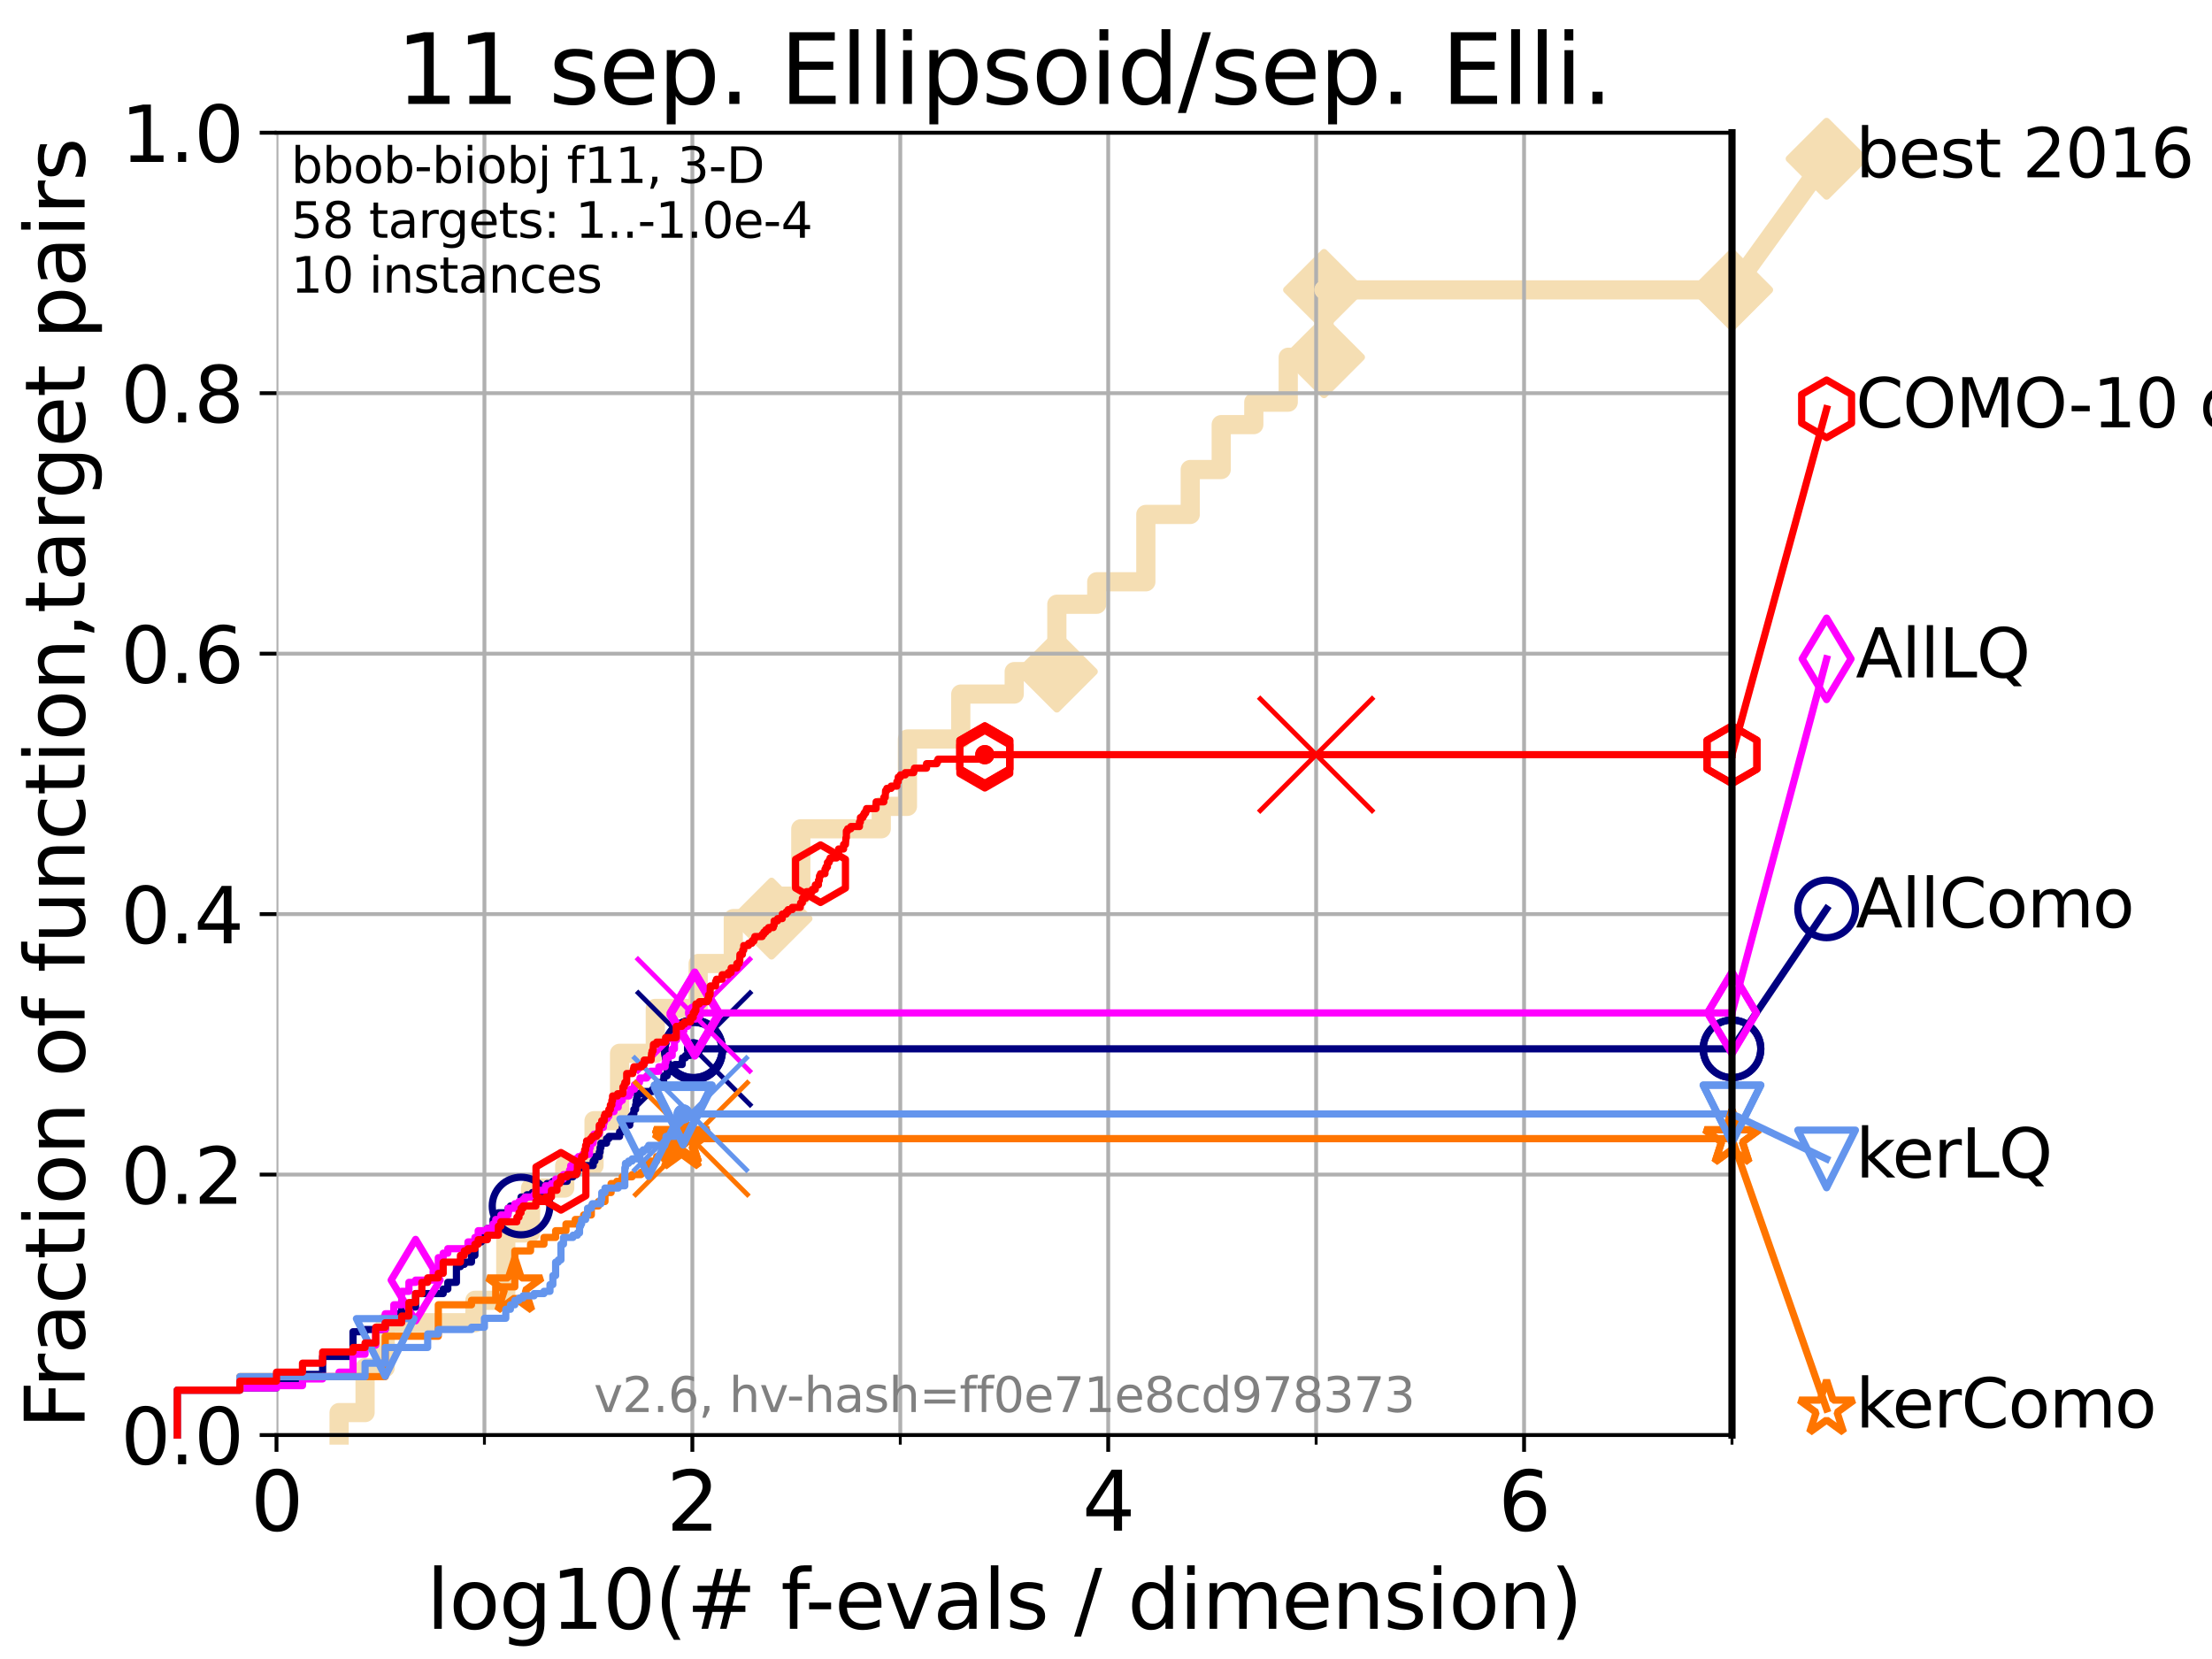 <?xml version="1.0" encoding="utf-8" standalone="no"?>
<!DOCTYPE svg PUBLIC "-//W3C//DTD SVG 1.1//EN"
  "http://www.w3.org/Graphics/SVG/1.1/DTD/svg11.dtd">
<svg xmlns:xlink="http://www.w3.org/1999/xlink" width="460.8pt" height="345.6pt" viewBox="0 0 460.8 345.6" xmlns="http://www.w3.org/2000/svg" version="1.1">
 <defs>
  <style type="text/css">*{stroke-linejoin: round; stroke-linecap: butt}</style>
 </defs>
 <g id="figure_1">
  <g id="patch_1">
   <path d="M 0 345.6 
L 460.8 345.6 
L 460.8 0 
L 0 0 
z
" style="fill: #ffffff"/>
  </g>
  <g id="axes_1">
   <g id="patch_2">
    <path d="M 57.6 298.944 
L 360.806 298.944 
L 360.806 27.648 
L 57.6 27.648 
z
" style="fill: #ffffff"/>
   </g>
   <g id="line2d_1">
    <path d="M 70.639 298.944 
L 70.639 294.266 
L 76.051 294.266 
L 76.051 284.911 
L 80.249 284.911 
L 80.249 275.556 
L 98.933 275.556 
L 98.933 270.879 
L 105.362 270.879 
L 105.362 256.846 
L 110.525 256.846 
L 110.525 247.491 
L 117.644 247.491 
L 117.644 242.814 
L 123.751 242.814 
L 123.751 233.459 
L 129.069 233.459 
L 129.069 219.426 
L 136.509 219.426 
L 136.509 210.071 
L 145.444 210.071 
L 145.444 200.716 
L 152.756 200.716 
L 152.756 191.361 
L 160.725 191.361 
L 160.725 186.684 
L 166.822 186.684 
L 166.822 172.651 
L 183.582 172.651 
L 183.582 167.974 
L 189.04 167.974 
L 189.04 153.941 
L 200.147 153.941 
L 200.147 144.586 
L 211.28 144.586 
L 211.28 139.908 
L 220.161 139.908 
L 220.161 125.876 
L 228.475 125.876 
L 228.475 121.198 
L 238.699 121.198 
L 238.699 107.166 
L 247.95 107.166 
L 247.95 97.811 
L 254.401 97.811 
L 254.401 88.456 
L 261.189 88.456 
L 261.189 83.778 
L 268.363 83.778 
L 268.363 74.423 
L 275.822 74.423 
L 275.822 60.391 
L 360.806 60.391 
" style="fill: none; stroke: #f5deb3; stroke-width: 4; stroke-linecap: square"/>
   </g>
   <g id="line2d_2">
    <defs>
     <path id="mbf847ea602" d="M -0 7.778 
L 7.778 0 
L 0 -7.778 
L -7.778 -0 
z
" style="stroke: #f5deb3; stroke-width: 1.5; stroke-linejoin: miter"/>
    </defs>
    <g>
     <use xlink:href="#mbf847ea602" x="160.725" y="191.361" style="fill: #f5deb3; stroke: #f5deb3; stroke-width: 1.5; stroke-linejoin: miter"/>
     <use xlink:href="#mbf847ea602" x="220.161" y="139.908" style="fill: #f5deb3; stroke: #f5deb3; stroke-width: 1.5; stroke-linejoin: miter"/>
     <use xlink:href="#mbf847ea602" x="275.822" y="74.423" style="fill: #f5deb3; stroke: #f5deb3; stroke-width: 1.5; stroke-linejoin: miter"/>
     <use xlink:href="#mbf847ea602" x="275.822" y="60.391" style="fill: #f5deb3; stroke: #f5deb3; stroke-width: 1.5; stroke-linejoin: miter"/>
     <use xlink:href="#mbf847ea602" x="360.806" y="60.391" style="fill: #f5deb3; stroke: #f5deb3; stroke-width: 1.5; stroke-linejoin: miter"/>
    </g>
   </g>
   <g id="line2d_3">
    <path style="fill: none; stroke: #f5deb3; stroke-width: 4; stroke-linecap: square"/>
    <g/>
   </g>
   <g id="line2d_4">
    <path d="M 360.806 60.391 
L 380.515 33.074 
" style="fill: none; stroke: #f5deb3; stroke-width: 4; stroke-linecap: square"/>
    <g>
     <use xlink:href="#mbf847ea602" x="360.806" y="60.391" style="fill: #f5deb3; stroke: #f5deb3; stroke-width: 1.5; stroke-linejoin: miter"/>
     <use xlink:href="#mbf847ea602" x="380.515" y="33.074" style="fill: #f5deb3; stroke: #f5deb3; stroke-width: 1.5; stroke-linejoin: miter"/>
    </g>
   </g>
   <g id="matplotlib.axis_1">
    <g id="xtick_1">
     <g id="line2d_5">
      <path d="M 57.6 298.944 
L 57.6 27.648 
" clip-path="url(#p8630dcf3fa)" style="fill: none; stroke: #b0b0b0; stroke-width: 0.8; stroke-linecap: square"/>
     </g>
     <g id="line2d_6">
      <defs>
       <path id="m06b9fb8097" d="M 0 0 
L 0 3.5 
" style="stroke: #000000; stroke-width: 0.8"/>
      </defs>
      <g>
       <use xlink:href="#m06b9fb8097" x="57.6" y="298.944" style="stroke: #000000; stroke-width: 0.8"/>
      </g>
     </g>
     <g id="text_1">
      <!-- 0 -->
      <g transform="translate(52.192 318.861) scale(0.17 -0.17)">
       <defs>
        <path id="DejaVuSans-30" d="M 2034 4250 
Q 1547 4250 1301 3770 
Q 1056 3291 1056 2328 
Q 1056 1369 1301 889 
Q 1547 409 2034 409 
Q 2525 409 2770 889 
Q 3016 1369 3016 2328 
Q 3016 3291 2770 3770 
Q 2525 4250 2034 4250 
z
M 2034 4750 
Q 2819 4750 3233 4129 
Q 3647 3509 3647 2328 
Q 3647 1150 3233 529 
Q 2819 -91 2034 -91 
Q 1250 -91 836 529 
Q 422 1150 422 2328 
Q 422 3509 836 4129 
Q 1250 4750 2034 4750 
z
" transform="scale(0.016)"/>
       </defs>
       <use xlink:href="#DejaVuSans-30"/>
      </g>
     </g>
    </g>
    <g id="xtick_2">
     <g id="line2d_7">
      <path d="M 144.23 298.944 
L 144.23 27.648 
" clip-path="url(#p8630dcf3fa)" style="fill: none; stroke: #b0b0b0; stroke-width: 0.8; stroke-linecap: square"/>
     </g>
     <g id="line2d_8">
      <g>
       <use xlink:href="#m06b9fb8097" x="144.23" y="298.944" style="stroke: #000000; stroke-width: 0.8"/>
      </g>
     </g>
     <g id="text_2">
      <!-- 2 -->
      <g transform="translate(138.822 318.861) scale(0.17 -0.17)">
       <defs>
        <path id="DejaVuSans-32" d="M 1228 531 
L 3431 531 
L 3431 0 
L 469 0 
L 469 531 
Q 828 903 1448 1529 
Q 2069 2156 2228 2338 
Q 2531 2678 2651 2914 
Q 2772 3150 2772 3378 
Q 2772 3750 2511 3984 
Q 2250 4219 1831 4219 
Q 1534 4219 1204 4116 
Q 875 4013 500 3803 
L 500 4441 
Q 881 4594 1212 4672 
Q 1544 4750 1819 4750 
Q 2544 4750 2975 4387 
Q 3406 4025 3406 3419 
Q 3406 3131 3298 2873 
Q 3191 2616 2906 2266 
Q 2828 2175 2409 1742 
Q 1991 1309 1228 531 
z
" transform="scale(0.016)"/>
       </defs>
       <use xlink:href="#DejaVuSans-32"/>
      </g>
     </g>
    </g>
    <g id="xtick_3">
     <g id="line2d_9">
      <path d="M 230.861 298.944 
L 230.861 27.648 
" clip-path="url(#p8630dcf3fa)" style="fill: none; stroke: #b0b0b0; stroke-width: 0.8; stroke-linecap: square"/>
     </g>
     <g id="line2d_10">
      <g>
       <use xlink:href="#m06b9fb8097" x="230.861" y="298.944" style="stroke: #000000; stroke-width: 0.8"/>
      </g>
     </g>
     <g id="text_3">
      <!-- 4 -->
      <g transform="translate(225.453 318.861) scale(0.17 -0.17)">
       <defs>
        <path id="DejaVuSans-34" d="M 2419 4116 
L 825 1625 
L 2419 1625 
L 2419 4116 
z
M 2253 4666 
L 3047 4666 
L 3047 1625 
L 3713 1625 
L 3713 1100 
L 3047 1100 
L 3047 0 
L 2419 0 
L 2419 1100 
L 313 1100 
L 313 1709 
L 2253 4666 
z
" transform="scale(0.016)"/>
       </defs>
       <use xlink:href="#DejaVuSans-34"/>
      </g>
     </g>
    </g>
    <g id="xtick_4">
     <g id="line2d_11">
      <path d="M 317.491 298.944 
L 317.491 27.648 
" clip-path="url(#p8630dcf3fa)" style="fill: none; stroke: #b0b0b0; stroke-width: 0.8; stroke-linecap: square"/>
     </g>
     <g id="line2d_12">
      <g>
       <use xlink:href="#m06b9fb8097" x="317.491" y="298.944" style="stroke: #000000; stroke-width: 0.8"/>
      </g>
     </g>
     <g id="text_4">
      <!-- 6 -->
      <g transform="translate(312.083 318.861) scale(0.17 -0.17)">
       <defs>
        <path id="DejaVuSans-36" d="M 2113 2584 
Q 1688 2584 1439 2293 
Q 1191 2003 1191 1497 
Q 1191 994 1439 701 
Q 1688 409 2113 409 
Q 2538 409 2786 701 
Q 3034 994 3034 1497 
Q 3034 2003 2786 2293 
Q 2538 2584 2113 2584 
z
M 3366 4563 
L 3366 3988 
Q 3128 4100 2886 4159 
Q 2644 4219 2406 4219 
Q 1781 4219 1451 3797 
Q 1122 3375 1075 2522 
Q 1259 2794 1537 2939 
Q 1816 3084 2150 3084 
Q 2853 3084 3261 2657 
Q 3669 2231 3669 1497 
Q 3669 778 3244 343 
Q 2819 -91 2113 -91 
Q 1303 -91 875 529 
Q 447 1150 447 2328 
Q 447 3434 972 4092 
Q 1497 4750 2381 4750 
Q 2619 4750 2861 4703 
Q 3103 4656 3366 4563 
z
" transform="scale(0.016)"/>
       </defs>
       <use xlink:href="#DejaVuSans-36"/>
      </g>
     </g>
    </g>
    <g id="xtick_5">
     <g id="line2d_13">
      <path d="M 100.915 298.944 
L 100.915 27.648 
" clip-path="url(#p8630dcf3fa)" style="fill: none; stroke: #b0b0b0; stroke-width: 0.8; stroke-linecap: square"/>
     </g>
     <g id="line2d_14">
      <defs>
       <path id="mce31547b78" d="M 0 0 
L 0 2 
" style="stroke: #000000; stroke-width: 0.6"/>
      </defs>
      <g>
       <use xlink:href="#mce31547b78" x="100.915" y="298.944" style="stroke: #000000; stroke-width: 0.6"/>
      </g>
     </g>
    </g>
    <g id="xtick_6">
     <g id="line2d_15">
      <path d="M 187.546 298.944 
L 187.546 27.648 
" clip-path="url(#p8630dcf3fa)" style="fill: none; stroke: #b0b0b0; stroke-width: 0.8; stroke-linecap: square"/>
     </g>
     <g id="line2d_16">
      <g>
       <use xlink:href="#mce31547b78" x="187.546" y="298.944" style="stroke: #000000; stroke-width: 0.6"/>
      </g>
     </g>
    </g>
    <g id="xtick_7">
     <g id="line2d_17">
      <path d="M 274.176 298.944 
L 274.176 27.648 
" clip-path="url(#p8630dcf3fa)" style="fill: none; stroke: #b0b0b0; stroke-width: 0.8; stroke-linecap: square"/>
     </g>
     <g id="line2d_18">
      <g>
       <use xlink:href="#mce31547b78" x="274.176" y="298.944" style="stroke: #000000; stroke-width: 0.6"/>
      </g>
     </g>
    </g>
    <g id="xtick_8">
     <g id="line2d_19">
      <path d="M 360.806 298.944 
L 360.806 27.648 
" clip-path="url(#p8630dcf3fa)" style="fill: none; stroke: #b0b0b0; stroke-width: 0.8; stroke-linecap: square"/>
     </g>
     <g id="line2d_20">
      <g>
       <use xlink:href="#mce31547b78" x="360.806" y="298.944" style="stroke: #000000; stroke-width: 0.6"/>
      </g>
     </g>
    </g>
    <g id="text_5">
     <!-- log10(# f-evals / dimension) -->
     <g transform="translate(88.823 339.314) scale(0.17 -0.17)">
      <defs>
       <path id="DejaVuSans-6c" d="M 603 4863 
L 1178 4863 
L 1178 0 
L 603 0 
L 603 4863 
z
" transform="scale(0.016)"/>
       <path id="DejaVuSans-6f" d="M 1959 3097 
Q 1497 3097 1228 2736 
Q 959 2375 959 1747 
Q 959 1119 1226 758 
Q 1494 397 1959 397 
Q 2419 397 2687 759 
Q 2956 1122 2956 1747 
Q 2956 2369 2687 2733 
Q 2419 3097 1959 3097 
z
M 1959 3584 
Q 2709 3584 3137 3096 
Q 3566 2609 3566 1747 
Q 3566 888 3137 398 
Q 2709 -91 1959 -91 
Q 1206 -91 779 398 
Q 353 888 353 1747 
Q 353 2609 779 3096 
Q 1206 3584 1959 3584 
z
" transform="scale(0.016)"/>
       <path id="DejaVuSans-67" d="M 2906 1791 
Q 2906 2416 2648 2759 
Q 2391 3103 1925 3103 
Q 1463 3103 1205 2759 
Q 947 2416 947 1791 
Q 947 1169 1205 825 
Q 1463 481 1925 481 
Q 2391 481 2648 825 
Q 2906 1169 2906 1791 
z
M 3481 434 
Q 3481 -459 3084 -895 
Q 2688 -1331 1869 -1331 
Q 1566 -1331 1297 -1286 
Q 1028 -1241 775 -1147 
L 775 -588 
Q 1028 -725 1275 -790 
Q 1522 -856 1778 -856 
Q 2344 -856 2625 -561 
Q 2906 -266 2906 331 
L 2906 616 
Q 2728 306 2450 153 
Q 2172 0 1784 0 
Q 1141 0 747 490 
Q 353 981 353 1791 
Q 353 2603 747 3093 
Q 1141 3584 1784 3584 
Q 2172 3584 2450 3431 
Q 2728 3278 2906 2969 
L 2906 3500 
L 3481 3500 
L 3481 434 
z
" transform="scale(0.016)"/>
       <path id="DejaVuSans-31" d="M 794 531 
L 1825 531 
L 1825 4091 
L 703 3866 
L 703 4441 
L 1819 4666 
L 2450 4666 
L 2450 531 
L 3481 531 
L 3481 0 
L 794 0 
L 794 531 
z
" transform="scale(0.016)"/>
       <path id="DejaVuSans-28" d="M 1984 4856 
Q 1566 4138 1362 3434 
Q 1159 2731 1159 2009 
Q 1159 1288 1364 580 
Q 1569 -128 1984 -844 
L 1484 -844 
Q 1016 -109 783 600 
Q 550 1309 550 2009 
Q 550 2706 781 3412 
Q 1013 4119 1484 4856 
L 1984 4856 
z
" transform="scale(0.016)"/>
       <path id="DejaVuSans-23" d="M 3272 2816 
L 2363 2816 
L 2100 1772 
L 3016 1772 
L 3272 2816 
z
M 2803 4594 
L 2478 3297 
L 3391 3297 
L 3719 4594 
L 4219 4594 
L 3897 3297 
L 4872 3297 
L 4872 2816 
L 3775 2816 
L 3519 1772 
L 4513 1772 
L 4513 1294 
L 3397 1294 
L 3072 0 
L 2572 0 
L 2894 1294 
L 1978 1294 
L 1656 0 
L 1153 0 
L 1478 1294 
L 494 1294 
L 494 1772 
L 1594 1772 
L 1856 2816 
L 850 2816 
L 850 3297 
L 1978 3297 
L 2297 4594 
L 2803 4594 
z
" transform="scale(0.016)"/>
       <path id="DejaVuSans-20" transform="scale(0.016)"/>
       <path id="DejaVuSans-66" d="M 2375 4863 
L 2375 4384 
L 1825 4384 
Q 1516 4384 1395 4259 
Q 1275 4134 1275 3809 
L 1275 3500 
L 2222 3500 
L 2222 3053 
L 1275 3053 
L 1275 0 
L 697 0 
L 697 3053 
L 147 3053 
L 147 3500 
L 697 3500 
L 697 3744 
Q 697 4328 969 4595 
Q 1241 4863 1831 4863 
L 2375 4863 
z
" transform="scale(0.016)"/>
       <path id="DejaVuSans-2d" d="M 313 2009 
L 1997 2009 
L 1997 1497 
L 313 1497 
L 313 2009 
z
" transform="scale(0.016)"/>
       <path id="DejaVuSans-65" d="M 3597 1894 
L 3597 1613 
L 953 1613 
Q 991 1019 1311 708 
Q 1631 397 2203 397 
Q 2534 397 2845 478 
Q 3156 559 3463 722 
L 3463 178 
Q 3153 47 2828 -22 
Q 2503 -91 2169 -91 
Q 1331 -91 842 396 
Q 353 884 353 1716 
Q 353 2575 817 3079 
Q 1281 3584 2069 3584 
Q 2775 3584 3186 3129 
Q 3597 2675 3597 1894 
z
M 3022 2063 
Q 3016 2534 2758 2815 
Q 2500 3097 2075 3097 
Q 1594 3097 1305 2825 
Q 1016 2553 972 2059 
L 3022 2063 
z
" transform="scale(0.016)"/>
       <path id="DejaVuSans-76" d="M 191 3500 
L 800 3500 
L 1894 563 
L 2988 3500 
L 3597 3500 
L 2284 0 
L 1503 0 
L 191 3500 
z
" transform="scale(0.016)"/>
       <path id="DejaVuSans-61" d="M 2194 1759 
Q 1497 1759 1228 1600 
Q 959 1441 959 1056 
Q 959 750 1161 570 
Q 1363 391 1709 391 
Q 2188 391 2477 730 
Q 2766 1069 2766 1631 
L 2766 1759 
L 2194 1759 
z
M 3341 1997 
L 3341 0 
L 2766 0 
L 2766 531 
Q 2569 213 2275 61 
Q 1981 -91 1556 -91 
Q 1019 -91 701 211 
Q 384 513 384 1019 
Q 384 1609 779 1909 
Q 1175 2209 1959 2209 
L 2766 2209 
L 2766 2266 
Q 2766 2663 2505 2880 
Q 2244 3097 1772 3097 
Q 1472 3097 1187 3025 
Q 903 2953 641 2809 
L 641 3341 
Q 956 3463 1253 3523 
Q 1550 3584 1831 3584 
Q 2591 3584 2966 3190 
Q 3341 2797 3341 1997 
z
" transform="scale(0.016)"/>
       <path id="DejaVuSans-73" d="M 2834 3397 
L 2834 2853 
Q 2591 2978 2328 3040 
Q 2066 3103 1784 3103 
Q 1356 3103 1142 2972 
Q 928 2841 928 2578 
Q 928 2378 1081 2264 
Q 1234 2150 1697 2047 
L 1894 2003 
Q 2506 1872 2764 1633 
Q 3022 1394 3022 966 
Q 3022 478 2636 193 
Q 2250 -91 1575 -91 
Q 1294 -91 989 -36 
Q 684 19 347 128 
L 347 722 
Q 666 556 975 473 
Q 1284 391 1588 391 
Q 1994 391 2212 530 
Q 2431 669 2431 922 
Q 2431 1156 2273 1281 
Q 2116 1406 1581 1522 
L 1381 1569 
Q 847 1681 609 1914 
Q 372 2147 372 2553 
Q 372 3047 722 3315 
Q 1072 3584 1716 3584 
Q 2034 3584 2315 3537 
Q 2597 3491 2834 3397 
z
" transform="scale(0.016)"/>
       <path id="DejaVuSans-2f" d="M 1625 4666 
L 2156 4666 
L 531 -594 
L 0 -594 
L 1625 4666 
z
" transform="scale(0.016)"/>
       <path id="DejaVuSans-64" d="M 2906 2969 
L 2906 4863 
L 3481 4863 
L 3481 0 
L 2906 0 
L 2906 525 
Q 2725 213 2448 61 
Q 2172 -91 1784 -91 
Q 1150 -91 751 415 
Q 353 922 353 1747 
Q 353 2572 751 3078 
Q 1150 3584 1784 3584 
Q 2172 3584 2448 3432 
Q 2725 3281 2906 2969 
z
M 947 1747 
Q 947 1113 1208 752 
Q 1469 391 1925 391 
Q 2381 391 2643 752 
Q 2906 1113 2906 1747 
Q 2906 2381 2643 2742 
Q 2381 3103 1925 3103 
Q 1469 3103 1208 2742 
Q 947 2381 947 1747 
z
" transform="scale(0.016)"/>
       <path id="DejaVuSans-69" d="M 603 3500 
L 1178 3500 
L 1178 0 
L 603 0 
L 603 3500 
z
M 603 4863 
L 1178 4863 
L 1178 4134 
L 603 4134 
L 603 4863 
z
" transform="scale(0.016)"/>
       <path id="DejaVuSans-6d" d="M 3328 2828 
Q 3544 3216 3844 3400 
Q 4144 3584 4550 3584 
Q 5097 3584 5394 3201 
Q 5691 2819 5691 2113 
L 5691 0 
L 5113 0 
L 5113 2094 
Q 5113 2597 4934 2840 
Q 4756 3084 4391 3084 
Q 3944 3084 3684 2787 
Q 3425 2491 3425 1978 
L 3425 0 
L 2847 0 
L 2847 2094 
Q 2847 2600 2669 2842 
Q 2491 3084 2119 3084 
Q 1678 3084 1418 2786 
Q 1159 2488 1159 1978 
L 1159 0 
L 581 0 
L 581 3500 
L 1159 3500 
L 1159 2956 
Q 1356 3278 1631 3431 
Q 1906 3584 2284 3584 
Q 2666 3584 2933 3390 
Q 3200 3197 3328 2828 
z
" transform="scale(0.016)"/>
       <path id="DejaVuSans-6e" d="M 3513 2113 
L 3513 0 
L 2938 0 
L 2938 2094 
Q 2938 2591 2744 2837 
Q 2550 3084 2163 3084 
Q 1697 3084 1428 2787 
Q 1159 2491 1159 1978 
L 1159 0 
L 581 0 
L 581 3500 
L 1159 3500 
L 1159 2956 
Q 1366 3272 1645 3428 
Q 1925 3584 2291 3584 
Q 2894 3584 3203 3211 
Q 3513 2838 3513 2113 
z
" transform="scale(0.016)"/>
       <path id="DejaVuSans-29" d="M 513 4856 
L 1013 4856 
Q 1481 4119 1714 3412 
Q 1947 2706 1947 2009 
Q 1947 1309 1714 600 
Q 1481 -109 1013 -844 
L 513 -844 
Q 928 -128 1133 580 
Q 1338 1288 1338 2009 
Q 1338 2731 1133 3434 
Q 928 4138 513 4856 
z
" transform="scale(0.016)"/>
      </defs>
      <use xlink:href="#DejaVuSans-6c"/>
      <use xlink:href="#DejaVuSans-6f" x="27.783"/>
      <use xlink:href="#DejaVuSans-67" x="88.965"/>
      <use xlink:href="#DejaVuSans-31" x="152.441"/>
      <use xlink:href="#DejaVuSans-30" x="216.064"/>
      <use xlink:href="#DejaVuSans-28" x="279.688"/>
      <use xlink:href="#DejaVuSans-23" x="318.701"/>
      <use xlink:href="#DejaVuSans-20" x="402.49"/>
      <use xlink:href="#DejaVuSans-66" x="434.277"/>
      <use xlink:href="#DejaVuSans-2d" x="463.982"/>
      <use xlink:href="#DejaVuSans-65" x="500.066"/>
      <use xlink:href="#DejaVuSans-76" x="561.59"/>
      <use xlink:href="#DejaVuSans-61" x="620.77"/>
      <use xlink:href="#DejaVuSans-6c" x="682.049"/>
      <use xlink:href="#DejaVuSans-73" x="709.832"/>
      <use xlink:href="#DejaVuSans-20" x="761.932"/>
      <use xlink:href="#DejaVuSans-2f" x="793.719"/>
      <use xlink:href="#DejaVuSans-20" x="827.41"/>
      <use xlink:href="#DejaVuSans-64" x="859.197"/>
      <use xlink:href="#DejaVuSans-69" x="922.674"/>
      <use xlink:href="#DejaVuSans-6d" x="950.457"/>
      <use xlink:href="#DejaVuSans-65" x="1047.869"/>
      <use xlink:href="#DejaVuSans-6e" x="1109.393"/>
      <use xlink:href="#DejaVuSans-73" x="1172.771"/>
      <use xlink:href="#DejaVuSans-69" x="1224.871"/>
      <use xlink:href="#DejaVuSans-6f" x="1252.654"/>
      <use xlink:href="#DejaVuSans-6e" x="1313.836"/>
      <use xlink:href="#DejaVuSans-29" x="1377.215"/>
     </g>
    </g>
   </g>
   <g id="matplotlib.axis_2">
    <g id="ytick_1">
     <g id="line2d_21">
      <path d="M 57.6 298.944 
L 360.806 298.944 
" clip-path="url(#p8630dcf3fa)" style="fill: none; stroke: #b0b0b0; stroke-width: 0.8; stroke-linecap: square"/>
     </g>
     <g id="line2d_22">
      <defs>
       <path id="mb2dca12dba" d="M 0 0 
L -3.5 0 
" style="stroke: #000000; stroke-width: 0.8"/>
      </defs>
      <g>
       <use xlink:href="#mb2dca12dba" x="57.6" y="298.944" style="stroke: #000000; stroke-width: 0.8"/>
      </g>
     </g>
     <g id="text_6">
      <!-- 0.0 -->
      <g transform="translate(25.155 305.023) scale(0.16 -0.16)">
       <defs>
        <path id="DejaVuSans-2e" d="M 684 794 
L 1344 794 
L 1344 0 
L 684 0 
L 684 794 
z
" transform="scale(0.016)"/>
       </defs>
       <use xlink:href="#DejaVuSans-30"/>
       <use xlink:href="#DejaVuSans-2e" x="63.623"/>
       <use xlink:href="#DejaVuSans-30" x="95.41"/>
      </g>
     </g>
    </g>
    <g id="ytick_2">
     <g id="line2d_23">
      <path d="M 57.6 244.685 
L 360.806 244.685 
" clip-path="url(#p8630dcf3fa)" style="fill: none; stroke: #b0b0b0; stroke-width: 0.8; stroke-linecap: square"/>
     </g>
     <g id="line2d_24">
      <g>
       <use xlink:href="#mb2dca12dba" x="57.6" y="244.685" style="stroke: #000000; stroke-width: 0.8"/>
      </g>
     </g>
     <g id="text_7">
      <!-- 0.2 -->
      <g transform="translate(25.155 250.764) scale(0.16 -0.16)">
       <use xlink:href="#DejaVuSans-30"/>
       <use xlink:href="#DejaVuSans-2e" x="63.623"/>
       <use xlink:href="#DejaVuSans-32" x="95.41"/>
      </g>
     </g>
    </g>
    <g id="ytick_3">
     <g id="line2d_25">
      <path d="M 57.6 190.426 
L 360.806 190.426 
" clip-path="url(#p8630dcf3fa)" style="fill: none; stroke: #b0b0b0; stroke-width: 0.8; stroke-linecap: square"/>
     </g>
     <g id="line2d_26">
      <g>
       <use xlink:href="#mb2dca12dba" x="57.6" y="190.426" style="stroke: #000000; stroke-width: 0.8"/>
      </g>
     </g>
     <g id="text_8">
      <!-- 0.4 -->
      <g transform="translate(25.155 196.504) scale(0.16 -0.16)">
       <use xlink:href="#DejaVuSans-30"/>
       <use xlink:href="#DejaVuSans-2e" x="63.623"/>
       <use xlink:href="#DejaVuSans-34" x="95.41"/>
      </g>
     </g>
    </g>
    <g id="ytick_4">
     <g id="line2d_27">
      <path d="M 57.6 136.166 
L 360.806 136.166 
" clip-path="url(#p8630dcf3fa)" style="fill: none; stroke: #b0b0b0; stroke-width: 0.8; stroke-linecap: square"/>
     </g>
     <g id="line2d_28">
      <g>
       <use xlink:href="#mb2dca12dba" x="57.6" y="136.166" style="stroke: #000000; stroke-width: 0.8"/>
      </g>
     </g>
     <g id="text_9">
      <!-- 0.6 -->
      <g transform="translate(25.155 142.245) scale(0.16 -0.16)">
       <use xlink:href="#DejaVuSans-30"/>
       <use xlink:href="#DejaVuSans-2e" x="63.623"/>
       <use xlink:href="#DejaVuSans-36" x="95.41"/>
      </g>
     </g>
    </g>
    <g id="ytick_5">
     <g id="line2d_29">
      <path d="M 57.6 81.907 
L 360.806 81.907 
" clip-path="url(#p8630dcf3fa)" style="fill: none; stroke: #b0b0b0; stroke-width: 0.8; stroke-linecap: square"/>
     </g>
     <g id="line2d_30">
      <g>
       <use xlink:href="#mb2dca12dba" x="57.6" y="81.907" style="stroke: #000000; stroke-width: 0.8"/>
      </g>
     </g>
     <g id="text_10">
      <!-- 0.8 -->
      <g transform="translate(25.155 87.986) scale(0.16 -0.16)">
       <defs>
        <path id="DejaVuSans-38" d="M 2034 2216 
Q 1584 2216 1326 1975 
Q 1069 1734 1069 1313 
Q 1069 891 1326 650 
Q 1584 409 2034 409 
Q 2484 409 2743 651 
Q 3003 894 3003 1313 
Q 3003 1734 2745 1975 
Q 2488 2216 2034 2216 
z
M 1403 2484 
Q 997 2584 770 2862 
Q 544 3141 544 3541 
Q 544 4100 942 4425 
Q 1341 4750 2034 4750 
Q 2731 4750 3128 4425 
Q 3525 4100 3525 3541 
Q 3525 3141 3298 2862 
Q 3072 2584 2669 2484 
Q 3125 2378 3379 2068 
Q 3634 1759 3634 1313 
Q 3634 634 3220 271 
Q 2806 -91 2034 -91 
Q 1263 -91 848 271 
Q 434 634 434 1313 
Q 434 1759 690 2068 
Q 947 2378 1403 2484 
z
M 1172 3481 
Q 1172 3119 1398 2916 
Q 1625 2713 2034 2713 
Q 2441 2713 2670 2916 
Q 2900 3119 2900 3481 
Q 2900 3844 2670 4047 
Q 2441 4250 2034 4250 
Q 1625 4250 1398 4047 
Q 1172 3844 1172 3481 
z
" transform="scale(0.016)"/>
       </defs>
       <use xlink:href="#DejaVuSans-30"/>
       <use xlink:href="#DejaVuSans-2e" x="63.623"/>
       <use xlink:href="#DejaVuSans-38" x="95.41"/>
      </g>
     </g>
    </g>
    <g id="ytick_6">
     <g id="line2d_31">
      <path d="M 57.6 27.648 
L 360.806 27.648 
" clip-path="url(#p8630dcf3fa)" style="fill: none; stroke: #b0b0b0; stroke-width: 0.8; stroke-linecap: square"/>
     </g>
     <g id="line2d_32">
      <g>
       <use xlink:href="#mb2dca12dba" x="57.6" y="27.648" style="stroke: #000000; stroke-width: 0.8"/>
      </g>
     </g>
     <g id="text_11">
      <!-- 1.0 -->
      <g transform="translate(25.155 33.727) scale(0.16 -0.16)">
       <use xlink:href="#DejaVuSans-31"/>
       <use xlink:href="#DejaVuSans-2e" x="63.623"/>
       <use xlink:href="#DejaVuSans-30" x="95.41"/>
      </g>
     </g>
    </g>
    <g id="text_12">
     <!-- Fraction of function,target pairs -->
     <g transform="translate(17.62 297.681) rotate(-90) scale(0.17 -0.17)">
      <defs>
       <path id="DejaVuSans-46" d="M 628 4666 
L 3309 4666 
L 3309 4134 
L 1259 4134 
L 1259 2759 
L 3109 2759 
L 3109 2228 
L 1259 2228 
L 1259 0 
L 628 0 
L 628 4666 
z
" transform="scale(0.016)"/>
       <path id="DejaVuSans-72" d="M 2631 2963 
Q 2534 3019 2420 3045 
Q 2306 3072 2169 3072 
Q 1681 3072 1420 2755 
Q 1159 2438 1159 1844 
L 1159 0 
L 581 0 
L 581 3500 
L 1159 3500 
L 1159 2956 
Q 1341 3275 1631 3429 
Q 1922 3584 2338 3584 
Q 2397 3584 2469 3576 
Q 2541 3569 2628 3553 
L 2631 2963 
z
" transform="scale(0.016)"/>
       <path id="DejaVuSans-63" d="M 3122 3366 
L 3122 2828 
Q 2878 2963 2633 3030 
Q 2388 3097 2138 3097 
Q 1578 3097 1268 2742 
Q 959 2388 959 1747 
Q 959 1106 1268 751 
Q 1578 397 2138 397 
Q 2388 397 2633 464 
Q 2878 531 3122 666 
L 3122 134 
Q 2881 22 2623 -34 
Q 2366 -91 2075 -91 
Q 1284 -91 818 406 
Q 353 903 353 1747 
Q 353 2603 823 3093 
Q 1294 3584 2113 3584 
Q 2378 3584 2631 3529 
Q 2884 3475 3122 3366 
z
" transform="scale(0.016)"/>
       <path id="DejaVuSans-74" d="M 1172 4494 
L 1172 3500 
L 2356 3500 
L 2356 3053 
L 1172 3053 
L 1172 1153 
Q 1172 725 1289 603 
Q 1406 481 1766 481 
L 2356 481 
L 2356 0 
L 1766 0 
Q 1100 0 847 248 
Q 594 497 594 1153 
L 594 3053 
L 172 3053 
L 172 3500 
L 594 3500 
L 594 4494 
L 1172 4494 
z
" transform="scale(0.016)"/>
       <path id="DejaVuSans-75" d="M 544 1381 
L 544 3500 
L 1119 3500 
L 1119 1403 
Q 1119 906 1312 657 
Q 1506 409 1894 409 
Q 2359 409 2629 706 
Q 2900 1003 2900 1516 
L 2900 3500 
L 3475 3500 
L 3475 0 
L 2900 0 
L 2900 538 
Q 2691 219 2414 64 
Q 2138 -91 1772 -91 
Q 1169 -91 856 284 
Q 544 659 544 1381 
z
M 1991 3584 
L 1991 3584 
z
" transform="scale(0.016)"/>
       <path id="DejaVuSans-2c" d="M 750 794 
L 1409 794 
L 1409 256 
L 897 -744 
L 494 -744 
L 750 256 
L 750 794 
z
" transform="scale(0.016)"/>
       <path id="DejaVuSans-70" d="M 1159 525 
L 1159 -1331 
L 581 -1331 
L 581 3500 
L 1159 3500 
L 1159 2969 
Q 1341 3281 1617 3432 
Q 1894 3584 2278 3584 
Q 2916 3584 3314 3078 
Q 3713 2572 3713 1747 
Q 3713 922 3314 415 
Q 2916 -91 2278 -91 
Q 1894 -91 1617 61 
Q 1341 213 1159 525 
z
M 3116 1747 
Q 3116 2381 2855 2742 
Q 2594 3103 2138 3103 
Q 1681 3103 1420 2742 
Q 1159 2381 1159 1747 
Q 1159 1113 1420 752 
Q 1681 391 2138 391 
Q 2594 391 2855 752 
Q 3116 1113 3116 1747 
z
" transform="scale(0.016)"/>
      </defs>
      <use xlink:href="#DejaVuSans-46"/>
      <use xlink:href="#DejaVuSans-72" x="50.27"/>
      <use xlink:href="#DejaVuSans-61" x="91.383"/>
      <use xlink:href="#DejaVuSans-63" x="152.662"/>
      <use xlink:href="#DejaVuSans-74" x="207.643"/>
      <use xlink:href="#DejaVuSans-69" x="246.852"/>
      <use xlink:href="#DejaVuSans-6f" x="274.635"/>
      <use xlink:href="#DejaVuSans-6e" x="335.816"/>
      <use xlink:href="#DejaVuSans-20" x="399.195"/>
      <use xlink:href="#DejaVuSans-6f" x="430.982"/>
      <use xlink:href="#DejaVuSans-66" x="492.164"/>
      <use xlink:href="#DejaVuSans-20" x="527.369"/>
      <use xlink:href="#DejaVuSans-66" x="559.156"/>
      <use xlink:href="#DejaVuSans-75" x="594.361"/>
      <use xlink:href="#DejaVuSans-6e" x="657.74"/>
      <use xlink:href="#DejaVuSans-63" x="721.119"/>
      <use xlink:href="#DejaVuSans-74" x="776.1"/>
      <use xlink:href="#DejaVuSans-69" x="815.309"/>
      <use xlink:href="#DejaVuSans-6f" x="843.092"/>
      <use xlink:href="#DejaVuSans-6e" x="904.273"/>
      <use xlink:href="#DejaVuSans-2c" x="967.652"/>
      <use xlink:href="#DejaVuSans-74" x="999.439"/>
      <use xlink:href="#DejaVuSans-61" x="1038.648"/>
      <use xlink:href="#DejaVuSans-72" x="1099.928"/>
      <use xlink:href="#DejaVuSans-67" x="1139.291"/>
      <use xlink:href="#DejaVuSans-65" x="1202.768"/>
      <use xlink:href="#DejaVuSans-74" x="1264.291"/>
      <use xlink:href="#DejaVuSans-20" x="1303.5"/>
      <use xlink:href="#DejaVuSans-70" x="1335.287"/>
      <use xlink:href="#DejaVuSans-61" x="1398.764"/>
      <use xlink:href="#DejaVuSans-69" x="1460.043"/>
      <use xlink:href="#DejaVuSans-72" x="1487.826"/>
      <use xlink:href="#DejaVuSans-73" x="1528.939"/>
     </g>
    </g>
   </g>
   <g id="line2d_33">
    <defs>
     <path id="mbacf30ac35" d="M 0 1.5 
C 0.398 1.5 0.779 1.342 1.061 1.061 
C 1.342 0.779 1.5 0.398 1.5 0 
C 1.5 -0.398 1.342 -0.779 1.061 -1.061 
C 0.779 -1.342 0.398 -1.5 0 -1.5 
C -0.398 -1.5 -0.779 -1.342 -1.061 -1.061 
C -1.342 -0.779 -1.5 -0.398 -1.5 0 
C -1.5 0.398 -1.342 0.779 -1.061 1.061 
C -0.779 1.342 -0.398 1.5 0 1.5 
z
" style="stroke: #f5deb3"/>
    </defs>
    <g>
     <use xlink:href="#mbacf30ac35" x="275.822" y="60.391" style="fill: #f5deb3; stroke: #f5deb3"/>
     <use xlink:href="#mbacf30ac35" x="275.822" y="60.391" style="fill: #f5deb3; stroke: #f5deb3"/>
    </g>
   </g>
   <g id="line2d_34">
    <defs>
     <path id="m79e091641d" d="M 0 1.5 
C 0.398 1.5 0.779 1.342 1.061 1.061 
C 1.342 0.779 1.5 0.398 1.5 0 
C 1.5 -0.398 1.342 -0.779 1.061 -1.061 
C 0.779 -1.342 0.398 -1.5 0 -1.5 
C -0.398 -1.5 -0.779 -1.342 -1.061 -1.061 
C -1.342 -0.779 -1.5 -0.398 -1.5 0 
C -1.5 0.398 -1.342 0.779 -1.061 1.061 
C -0.779 1.342 -0.398 1.5 0 1.5 
z
" style="stroke: #000080"/>
    </defs>
    <g>
     <use xlink:href="#m79e091641d" x="144.48" y="218.491" style="fill: #000080; stroke: #000080"/>
     <use xlink:href="#m79e091641d" x="144.48" y="218.491" style="fill: #000080; stroke: #000080"/>
    </g>
   </g>
   <g id="line2d_35">
    <path d="M 36.933 298.944 
L 36.933 289.589 
L 49.973 289.589 
L 49.973 289.121 
L 57.6 289.121 
L 57.6 288.186 
L 63.012 288.186 
L 63.012 286.315 
L 67.209 286.315 
L 67.209 282.573 
L 73.539 282.573 
L 73.539 277.427 
L 76.051 277.427 
L 76.051 276.96 
L 80.249 276.96 
L 80.249 274.153 
L 82.042 274.153 
L 82.042 273.685 
L 83.678 273.685 
L 83.678 272.282 
L 86.578 272.282 
L 86.578 269.476 
L 92.323 269.476 
L 92.323 268.54 
L 93.288 268.54 
L 93.288 267.137 
L 95.081 267.137 
L 95.081 263.863 
L 95.917 263.863 
L 95.917 263.395 
L 96.718 263.395 
L 96.718 262.927 
L 98.223 262.927 
L 98.223 261.524 
L 98.933 261.524 
L 98.933 258.717 
L 100.277 258.717 
L 100.277 258.25 
L 100.915 258.25 
L 100.915 256.846 
L 101.532 256.846 
L 101.532 255.911 
L 102.708 255.911 
L 102.708 254.04 
L 103.815 254.04 
L 103.815 252.637 
L 105.851 252.637 
L 105.851 251.701 
L 106.327 251.701 
L 106.327 251.233 
L 108.543 251.233 
L 108.543 249.362 
L 109.757 249.362 
L 109.757 248.895 
L 110.897 248.895 
L 110.897 248.427 
L 113.638 248.427 
L 113.638 247.491 
L 113.954 247.491 
L 113.954 246.556 
L 115.168 246.556 
L 115.168 246.088 
L 118.152 246.088 
L 118.152 245.153 
L 119.366 245.153 
L 119.366 244.685 
L 120.059 244.685 
L 120.059 243.282 
L 121.995 243.282 
L 121.995 242.814 
L 123.564 242.814 
L 123.564 241.878 
L 123.936 241.878 
L 123.936 240.943 
L 124.837 240.943 
L 124.837 240.007 
L 125.012 240.007 
L 125.012 239.072 
L 125.185 239.072 
L 125.185 238.136 
L 126.356 238.136 
L 126.356 237.201 
L 126.836 237.201 
L 126.836 236.733 
L 129.069 236.733 
L 129.069 235.798 
L 129.623 235.798 
L 129.623 234.862 
L 129.759 234.862 
L 129.759 234.394 
L 131.191 234.394 
L 131.191 233.459 
L 131.44 233.459 
L 131.44 232.523 
L 131.808 232.523 
L 131.808 232.056 
L 132.049 232.056 
L 132.049 231.12 
L 132.405 231.12 
L 132.405 230.184 
L 132.523 230.184 
L 132.523 229.249 
L 132.639 229.249 
L 132.639 228.781 
L 132.755 228.781 
L 132.755 227.846 
L 133.656 227.846 
L 133.656 227.378 
L 135.933 227.378 
L 135.933 226.91 
L 136.319 226.91 
L 136.319 226.442 
L 136.975 226.442 
L 136.975 225.507 
L 138.224 225.507 
L 138.31 224.104 
L 138.985 224.104 
L 138.985 223.168 
L 139.476 223.168 
L 139.476 222.233 
L 140.574 222.233 
L 140.574 221.765 
L 142.109 221.765 
L 142.179 220.362 
L 142.798 220.362 
L 142.798 219.894 
L 143.657 219.894 
L 143.657 219.426 
L 144.041 219.426 
L 144.041 218.958 
L 144.48 218.958 
L 144.48 218.491 
L 360.806 218.491 
L 360.806 218.491 
" style="fill: none; stroke: #000080; stroke-width: 1.5; stroke-linecap: square"/>
   </g>
   <g id="line2d_36">
    <defs>
     <path id="m5341a7f270" d="M 0 6 
C 1.591 6 3.117 5.368 4.243 4.243 
C 5.368 3.117 6 1.591 6 0 
C 6 -1.591 5.368 -3.117 4.243 -4.243 
C 3.117 -5.368 1.591 -6 0 -6 
C -1.591 -6 -3.117 -5.368 -4.243 -4.243 
C -5.368 -3.117 -6 -1.591 -6 0 
C -6 1.591 -5.368 3.117 -4.243 4.243 
C -3.117 5.368 -1.591 6 0 6 
z
" style="stroke: #000080; stroke-width: 1.5"/>
    </defs>
    <g>
     <use xlink:href="#m5341a7f270" x="108.543" y="251.233" style="fill-opacity: 0; stroke: #000080; stroke-width: 1.5"/>
     <use xlink:href="#m5341a7f270" x="144.48" y="218.958" style="fill-opacity: 0; stroke: #000080; stroke-width: 1.5"/>
     <use xlink:href="#m5341a7f270" x="144.48" y="218.958" style="fill-opacity: 0; stroke: #000080; stroke-width: 1.5"/>
     <use xlink:href="#m5341a7f270" x="144.48" y="218.491" style="fill-opacity: 0; stroke: #000080; stroke-width: 1.5"/>
     <use xlink:href="#m5341a7f270" x="144.48" y="218.491" style="fill-opacity: 0; stroke: #000080; stroke-width: 1.5"/>
     <use xlink:href="#m5341a7f270" x="360.806" y="218.491" style="fill-opacity: 0; stroke: #000080; stroke-width: 1.5"/>
    </g>
   </g>
   <g id="line2d_37">
    <path style="fill: none; stroke: #000080; stroke-width: 1.5; stroke-linecap: square"/>
    <g/>
   </g>
   <g id="line2d_38">
    <path d="M 144.603 218.491 
" clip-path="url(#p8630dcf3fa)" style="fill: none; stroke: #000080; stroke-width: 1.5; stroke-linecap: square"/>
    <defs>
     <path id="mc526d1d2fb" d="M -12 12 
L 12 -12 
M -12 -12 
L 12 12 
" style="stroke: #000080"/>
    </defs>
    <g clip-path="url(#p8630dcf3fa)">
     <use xlink:href="#mc526d1d2fb" x="144.603" y="218.491" style="fill: #000080; stroke: #000080"/>
    </g>
   </g>
   <g id="line2d_39">
    <defs>
     <path id="mc58d82ad1c" d="M 0 1.5 
C 0.398 1.5 0.779 1.342 1.061 1.061 
C 1.342 0.779 1.5 0.398 1.5 0 
C 1.5 -0.398 1.342 -0.779 1.061 -1.061 
C 0.779 -1.342 0.398 -1.5 0 -1.5 
C -0.398 -1.5 -0.779 -1.342 -1.061 -1.061 
C -1.342 -0.779 -1.5 -0.398 -1.5 0 
C -1.5 0.398 -1.342 0.779 -1.061 1.061 
C -0.779 1.342 -0.398 1.5 0 1.5 
z
" style="stroke: #ff00ff"/>
    </defs>
    <g>
     <use xlink:href="#mc58d82ad1c" x="144.725" y="211.007" style="fill: #ff00ff; stroke: #ff00ff"/>
     <use xlink:href="#mc58d82ad1c" x="144.725" y="211.007" style="fill: #ff00ff; stroke: #ff00ff"/>
    </g>
   </g>
   <g id="line2d_40">
    <path d="M 36.933 298.944 
L 36.933 289.589 
L 49.973 289.589 
L 49.973 289.121 
L 57.6 289.121 
L 57.6 288.653 
L 63.012 288.653 
L 63.012 287.25 
L 67.209 287.25 
L 67.209 286.782 
L 70.639 286.782 
L 70.639 285.847 
L 73.539 285.847 
L 73.539 282.105 
L 76.051 282.105 
L 76.051 280.234 
L 78.267 280.234 
L 78.267 276.96 
L 80.249 276.96 
L 80.249 273.685 
L 82.042 273.685 
L 82.042 271.814 
L 83.678 271.814 
L 83.678 269.008 
L 85.184 269.008 
L 85.184 267.137 
L 86.578 267.137 
L 86.578 266.669 
L 90.231 266.669 
L 90.231 264.798 
L 91.306 264.798 
L 91.306 261.992 
L 92.323 261.992 
L 92.323 261.056 
L 93.288 261.056 
L 93.288 260.121 
L 97.485 260.121 
L 97.485 258.717 
L 98.933 258.717 
L 98.933 257.782 
L 99.617 257.782 
L 99.617 256.379 
L 101.532 256.379 
L 101.532 255.911 
L 102.708 255.911 
L 102.708 254.975 
L 103.27 254.975 
L 103.27 254.04 
L 104.345 254.04 
L 104.345 253.104 
L 105.851 253.104 
L 105.851 251.701 
L 107.245 251.701 
L 107.245 250.766 
L 108.12 250.766 
L 108.12 250.298 
L 108.956 250.298 
L 108.956 249.83 
L 109.361 249.83 
L 109.361 249.362 
L 111.262 249.362 
L 111.262 248.895 
L 111.621 248.895 
L 111.621 247.959 
L 113.638 247.959 
L 113.638 247.024 
L 114.872 247.024 
L 114.872 246.556 
L 115.747 246.556 
L 115.747 245.62 
L 117.384 245.62 
L 117.384 244.685 
L 118.647 244.685 
L 118.647 243.749 
L 118.89 243.749 
L 118.89 242.814 
L 119.366 242.814 
L 119.366 241.878 
L 119.831 241.878 
L 119.831 241.411 
L 120.507 241.411 
L 120.507 240.943 
L 121.372 240.943 
L 121.372 240.475 
L 122.796 240.475 
L 122.796 239.072 
L 122.991 239.072 
L 122.991 238.136 
L 123.564 238.136 
L 123.564 237.201 
L 123.751 237.201 
L 123.751 236.265 
L 124.837 236.265 
L 124.837 234.862 
L 125.696 234.862 
L 125.696 233.927 
L 125.863 233.927 
L 125.863 233.459 
L 126.029 233.459 
L 126.029 232.991 
L 126.517 232.991 
L 126.517 232.523 
L 126.836 232.523 
L 126.836 231.588 
L 127.911 231.588 
L 127.911 230.652 
L 128.786 230.652 
L 128.786 229.717 
L 129.069 229.717 
L 129.069 229.249 
L 129.623 229.249 
L 129.623 228.313 
L 131.065 228.313 
L 131.065 227.846 
L 131.316 227.846 
L 131.316 226.91 
L 132.169 226.91 
L 132.169 225.975 
L 132.755 225.975 
L 132.755 225.507 
L 133.211 225.507 
L 133.211 225.039 
L 133.323 225.039 
L 133.323 224.571 
L 134.725 224.571 
L 134.725 224.104 
L 135.136 224.104 
L 135.136 223.636 
L 135.539 223.636 
L 135.539 223.168 
L 137.25 223.168 
L 137.25 222.233 
L 138.566 222.233 
L 138.566 221.297 
L 138.735 221.297 
L 138.735 220.362 
L 139.314 220.362 
L 139.314 219.894 
L 140.033 219.894 
L 140.033 218.491 
L 140.497 218.491 
L 140.497 216.62 
L 140.951 216.62 
L 140.951 215.684 
L 141.32 215.684 
L 141.32 215.216 
L 141.754 215.216 
L 141.754 214.749 
L 142.456 214.749 
L 142.456 213.813 
L 143.265 213.813 
L 143.265 213.345 
L 143.397 213.345 
L 143.397 212.878 
L 143.722 212.878 
L 143.722 211.942 
L 144.418 211.942 
L 144.418 211.474 
L 144.725 211.474 
L 144.725 211.007 
L 360.806 211.007 
L 360.806 211.007 
" style="fill: none; stroke: #ff00ff; stroke-width: 1.5; stroke-linecap: square"/>
   </g>
   <g id="line2d_41">
    <defs>
     <path id="md6f66e744c" d="M -0 8.485 
L 5.091 0 
L 0 -8.485 
L -5.091 -0 
z
" style="stroke: #ff00ff; stroke-width: 1.5; stroke-linejoin: miter"/>
    </defs>
    <g>
     <use xlink:href="#md6f66e744c" x="86.578" y="266.669" style="fill-opacity: 0; stroke: #ff00ff; stroke-width: 1.5; stroke-linejoin: miter"/>
     <use xlink:href="#md6f66e744c" x="144.725" y="211.474" style="fill-opacity: 0; stroke: #ff00ff; stroke-width: 1.5; stroke-linejoin: miter"/>
     <use xlink:href="#md6f66e744c" x="144.725" y="211.474" style="fill-opacity: 0; stroke: #ff00ff; stroke-width: 1.5; stroke-linejoin: miter"/>
     <use xlink:href="#md6f66e744c" x="144.725" y="211.007" style="fill-opacity: 0; stroke: #ff00ff; stroke-width: 1.5; stroke-linejoin: miter"/>
     <use xlink:href="#md6f66e744c" x="144.725" y="211.007" style="fill-opacity: 0; stroke: #ff00ff; stroke-width: 1.5; stroke-linejoin: miter"/>
     <use xlink:href="#md6f66e744c" x="360.806" y="211.007" style="fill-opacity: 0; stroke: #ff00ff; stroke-width: 1.5; stroke-linejoin: miter"/>
    </g>
   </g>
   <g id="line2d_42">
    <path style="fill: none; stroke: #ff00ff; stroke-width: 1.5; stroke-linecap: square"/>
    <g/>
   </g>
   <g id="line2d_43">
    <path d="M 144.541 211.474 
" clip-path="url(#p8630dcf3fa)" style="fill: none; stroke: #ff00ff; stroke-width: 1.5; stroke-linecap: square"/>
    <defs>
     <path id="mc824002f7b" d="M -12 12 
L 12 -12 
M -12 -12 
L 12 12 
" style="stroke: #ff00ff"/>
    </defs>
    <g clip-path="url(#p8630dcf3fa)">
     <use xlink:href="#mc824002f7b" x="144.541" y="211.474" style="fill: #ff00ff; stroke: #ff00ff"/>
    </g>
   </g>
   <g id="line2d_44">
    <defs>
     <path id="m3133324ba9" d="M 0 1.5 
C 0.398 1.5 0.779 1.342 1.061 1.061 
C 1.342 0.779 1.5 0.398 1.5 0 
C 1.5 -0.398 1.342 -0.779 1.061 -1.061 
C 0.779 -1.342 0.398 -1.5 0 -1.5 
C -0.398 -1.5 -0.779 -1.342 -1.061 -1.061 
C -1.342 -0.779 -1.5 -0.398 -1.5 0 
C -1.5 0.398 -1.342 0.779 -1.061 1.061 
C -0.779 1.342 -0.398 1.5 0 1.5 
z
" style="stroke: #ff7500"/>
    </defs>
    <g>
     <use xlink:href="#m3133324ba9" x="141.968" y="237.201" style="fill: #ff7500; stroke: #ff7500"/>
     <use xlink:href="#m3133324ba9" x="141.968" y="237.201" style="fill: #ff7500; stroke: #ff7500"/>
    </g>
   </g>
   <g id="line2d_45">
    <path d="M 36.933 298.944 
L 36.933 289.589 
L 49.973 289.589 
L 49.973 286.782 
L 80.249 286.782 
L 80.249 278.363 
L 91.306 278.363 
L 91.306 271.814 
L 98.223 271.814 
L 98.223 270.879 
L 103.27 270.879 
L 103.27 268.072 
L 107.245 268.072 
L 107.245 260.588 
L 110.525 260.588 
L 110.525 259.185 
L 113.317 259.185 
L 113.317 257.782 
L 115.747 257.782 
L 115.747 256.379 
L 117.9 256.379 
L 117.9 254.975 
L 119.831 254.975 
L 119.831 254.04 
L 121.582 254.04 
L 121.582 253.104 
L 123.184 253.104 
L 123.184 251.233 
L 124.66 251.233 
L 124.66 250.298 
L 126.029 250.298 
L 126.029 248.427 
L 127.304 248.427 
L 127.304 246.556 
L 128.499 246.556 
L 128.499 246.088 
L 129.623 246.088 
L 129.623 245.153 
L 131.686 245.153 
L 131.686 244.685 
L 133.546 244.685 
L 133.546 244.217 
L 134.411 244.217 
L 134.411 242.814 
L 135.238 242.814 
L 135.238 241.878 
L 136.79 241.878 
L 136.79 240.943 
L 137.521 240.943 
L 137.521 240.475 
L 138.224 240.475 
L 138.224 239.072 
L 140.801 239.072 
L 140.801 238.136 
L 141.968 238.136 
L 141.968 237.201 
L 360.806 237.201 
" style="fill: none; stroke: #ff7500; stroke-width: 1.5; stroke-linecap: square"/>
   </g>
   <g id="line2d_46">
    <defs>
     <path id="m7062432d80" d="M 0 -6 
L -1.347 -1.854 
L -5.706 -1.854 
L -2.18 0.708 
L -3.527 4.854 
L -0 2.292 
L 3.527 4.854 
L 2.18 0.708 
L 5.706 -1.854 
L 1.347 -1.854 
z
" style="stroke: #ff7500; stroke-width: 1.5; stroke-linejoin: bevel"/>
    </defs>
    <g>
     <use xlink:href="#m7062432d80" x="107.245" y="268.072" style="fill-opacity: 0; stroke: #ff7500; stroke-width: 1.5; stroke-linejoin: bevel"/>
     <use xlink:href="#m7062432d80" x="141.968" y="238.136" style="fill-opacity: 0; stroke: #ff7500; stroke-width: 1.5; stroke-linejoin: bevel"/>
     <use xlink:href="#m7062432d80" x="141.968" y="237.201" style="fill-opacity: 0; stroke: #ff7500; stroke-width: 1.5; stroke-linejoin: bevel"/>
     <use xlink:href="#m7062432d80" x="141.968" y="237.201" style="fill-opacity: 0; stroke: #ff7500; stroke-width: 1.5; stroke-linejoin: bevel"/>
     <use xlink:href="#m7062432d80" x="141.968" y="237.201" style="fill-opacity: 0; stroke: #ff7500; stroke-width: 1.5; stroke-linejoin: bevel"/>
     <use xlink:href="#m7062432d80" x="360.806" y="237.201" style="fill-opacity: 0; stroke: #ff7500; stroke-width: 1.5; stroke-linejoin: bevel"/>
    </g>
   </g>
   <g id="line2d_47">
    <path style="fill: none; stroke: #ff7500; stroke-width: 1.5; stroke-linecap: square"/>
    <g/>
   </g>
   <g id="line2d_48">
    <path d="M 144.041 237.201 
" clip-path="url(#p8630dcf3fa)" style="fill: none; stroke: #ff7500; stroke-width: 1.5; stroke-linecap: square"/>
    <defs>
     <path id="mb4434d7801" d="M -12 12 
L 12 -12 
M -12 -12 
L 12 12 
" style="stroke: #ff7500"/>
    </defs>
    <g clip-path="url(#p8630dcf3fa)">
     <use xlink:href="#mb4434d7801" x="144.041" y="237.201" style="fill: #ff7500; stroke: #ff7500"/>
    </g>
   </g>
   <g id="line2d_49">
    <defs>
     <path id="m6c056001fe" d="M 0 1.5 
C 0.398 1.5 0.779 1.342 1.061 1.061 
C 1.342 0.779 1.5 0.398 1.5 0 
C 1.5 -0.398 1.342 -0.779 1.061 -1.061 
C 0.779 -1.342 0.398 -1.5 0 -1.5 
C -0.398 -1.5 -0.779 -1.342 -1.061 -1.061 
C -1.342 -0.779 -1.5 -0.398 -1.5 0 
C -1.5 0.398 -1.342 0.779 -1.061 1.061 
C -0.779 1.342 -0.398 1.5 0 1.5 
z
" style="stroke: #6495ed"/>
    </defs>
    <g>
     <use xlink:href="#m6c056001fe" x="142.318" y="232.056" style="fill: #6495ed; stroke: #6495ed"/>
     <use xlink:href="#m6c056001fe" x="142.318" y="232.056" style="fill: #6495ed; stroke: #6495ed"/>
    </g>
   </g>
   <g id="line2d_50">
    <path d="M 36.933 298.944 
L 36.933 289.589 
L 49.973 289.589 
L 49.973 286.782 
L 76.051 286.782 
L 76.051 283.976 
L 80.249 283.976 
L 80.249 280.702 
L 89.09 280.702 
L 89.09 277.895 
L 91.306 277.895 
L 91.306 276.96 
L 98.223 276.96 
L 98.223 276.492 
L 100.915 276.492 
L 100.915 274.621 
L 105.362 274.621 
L 105.362 272.75 
L 106.327 272.75 
L 106.327 271.814 
L 107.245 271.814 
L 107.245 270.879 
L 108.12 270.879 
L 108.12 270.411 
L 108.956 270.411 
L 108.956 269.943 
L 111.262 269.943 
L 111.262 269.476 
L 113.317 269.476 
L 113.317 269.008 
L 114.571 269.008 
L 114.571 267.605 
L 115.168 267.605 
L 115.168 265.734 
L 115.747 265.734 
L 115.747 262.927 
L 116.309 262.927 
L 116.309 262.459 
L 116.854 262.459 
L 116.854 259.185 
L 117.384 259.185 
L 117.384 257.782 
L 119.366 257.782 
L 119.366 257.314 
L 120.284 257.314 
L 120.284 256.846 
L 120.727 256.846 
L 120.727 255.443 
L 120.944 255.443 
L 120.944 254.975 
L 121.159 254.975 
L 121.159 254.04 
L 121.995 254.04 
L 121.995 253.104 
L 122.4 253.104 
L 122.4 251.701 
L 123.184 251.701 
L 123.184 251.233 
L 123.375 251.233 
L 123.375 250.766 
L 125.185 250.766 
L 125.185 249.83 
L 125.357 249.83 
L 125.357 248.427 
L 126.029 248.427 
L 126.029 247.491 
L 128.786 247.491 
L 128.786 247.024 
L 130.16 247.024 
L 130.16 243.282 
L 130.292 243.282 
L 130.292 242.346 
L 130.939 242.346 
L 130.939 241.878 
L 131.686 241.878 
L 131.686 241.411 
L 133.211 241.411 
L 133.211 240.943 
L 133.323 240.943 
L 133.323 240.007 
L 133.983 240.007 
L 133.983 239.54 
L 134.829 239.54 
L 134.829 239.072 
L 135.136 239.072 
L 135.136 238.604 
L 138.481 238.604 
L 138.481 237.669 
L 138.735 237.669 
L 138.735 236.733 
L 140.574 236.733 
L 140.574 235.33 
L 140.65 235.33 
L 140.65 234.394 
L 141.025 234.394 
L 141.025 233.927 
L 141.538 233.927 
L 141.538 232.991 
L 142.038 232.991 
L 142.038 232.523 
L 142.318 232.523 
L 142.318 232.056 
L 360.806 232.056 
" style="fill: none; stroke: #6495ed; stroke-width: 1.5; stroke-linecap: square"/>
   </g>
   <g id="line2d_51">
    <defs>
     <path id="m1547bd9ede" d="M -0 6 
L 6 -6 
L -6 -6 
z
" style="stroke: #6495ed; stroke-width: 1.5; stroke-linejoin: miter"/>
    </defs>
    <g>
     <use xlink:href="#m1547bd9ede" x="80.249" y="280.702" style="fill-opacity: 0; stroke: #6495ed; stroke-width: 1.5; stroke-linejoin: miter"/>
     <use xlink:href="#m1547bd9ede" x="135.136" y="239.072" style="fill-opacity: 0; stroke: #6495ed; stroke-width: 1.5; stroke-linejoin: miter"/>
     <use xlink:href="#m1547bd9ede" x="142.318" y="232.523" style="fill-opacity: 0; stroke: #6495ed; stroke-width: 1.5; stroke-linejoin: miter"/>
     <use xlink:href="#m1547bd9ede" x="142.318" y="232.056" style="fill-opacity: 0; stroke: #6495ed; stroke-width: 1.5; stroke-linejoin: miter"/>
     <use xlink:href="#m1547bd9ede" x="142.318" y="232.056" style="fill-opacity: 0; stroke: #6495ed; stroke-width: 1.5; stroke-linejoin: miter"/>
     <use xlink:href="#m1547bd9ede" x="360.806" y="232.056" style="fill-opacity: 0; stroke: #6495ed; stroke-width: 1.5; stroke-linejoin: miter"/>
    </g>
   </g>
   <g id="line2d_52">
    <path style="fill: none; stroke: #6495ed; stroke-width: 1.5; stroke-linecap: square"/>
    <g/>
   </g>
   <g id="line2d_53">
    <path d="M 143.85 232.056 
" clip-path="url(#p8630dcf3fa)" style="fill: none; stroke: #6495ed; stroke-width: 1.5; stroke-linecap: square"/>
    <defs>
     <path id="mafdfe73077" d="M -12 12 
L 12 -12 
M -12 -12 
L 12 12 
" style="stroke: #6495ed"/>
    </defs>
    <g clip-path="url(#p8630dcf3fa)">
     <use xlink:href="#mafdfe73077" x="143.85" y="232.056" style="fill: #6495ed; stroke: #6495ed"/>
    </g>
   </g>
   <g id="line2d_54">
    <defs>
     <path id="maf73944a2e" d="M 0 1.5 
C 0.398 1.5 0.779 1.342 1.061 1.061 
C 1.342 0.779 1.5 0.398 1.5 0 
C 1.5 -0.398 1.342 -0.779 1.061 -1.061 
C 0.779 -1.342 0.398 -1.5 0 -1.5 
C -0.398 -1.5 -0.779 -1.342 -1.061 -1.061 
C -1.342 -0.779 -1.5 -0.398 -1.5 0 
C -1.5 0.398 -1.342 0.779 -1.061 1.061 
C -0.779 1.342 -0.398 1.5 0 1.5 
z
" style="stroke: #ff0000"/>
    </defs>
    <g>
     <use xlink:href="#maf73944a2e" x="205.155" y="157.215" style="fill: #ff0000; stroke: #ff0000"/>
     <use xlink:href="#maf73944a2e" x="205.155" y="157.215" style="fill: #ff0000; stroke: #ff0000"/>
    </g>
   </g>
   <g id="line2d_55">
    <path d="M 36.933 298.944 
L 36.933 289.589 
L 49.973 289.589 
L 49.973 287.718 
L 57.6 287.718 
L 57.6 285.847 
L 63.012 285.847 
L 63.012 283.976 
L 67.209 283.976 
L 67.209 281.637 
L 73.539 281.637 
L 73.539 280.702 
L 76.051 280.702 
L 76.051 279.766 
L 78.267 279.766 
L 78.267 276.492 
L 80.249 276.492 
L 80.249 275.556 
L 83.678 275.556 
L 83.678 274.153 
L 85.184 274.153 
L 85.184 271.347 
L 86.578 271.347 
L 86.578 269.476 
L 87.876 269.476 
L 87.876 267.137 
L 89.09 267.137 
L 89.09 266.201 
L 91.306 266.201 
L 91.306 265.266 
L 92.323 265.266 
L 92.323 262.927 
L 95.917 262.927 
L 95.917 261.524 
L 96.718 261.524 
L 96.718 260.588 
L 97.485 260.588 
L 97.485 260.121 
L 98.933 260.121 
L 98.933 259.185 
L 99.617 259.185 
L 99.617 258.25 
L 101.532 258.25 
L 101.532 257.314 
L 103.815 257.314 
L 103.815 255.443 
L 104.345 255.443 
L 104.345 254.508 
L 107.687 254.508 
L 107.687 253.572 
L 108.12 253.572 
L 108.12 252.637 
L 108.543 252.637 
L 108.543 251.701 
L 108.956 251.701 
L 108.956 251.233 
L 111.621 251.233 
L 111.621 250.298 
L 113.638 250.298 
L 113.638 249.362 
L 114.872 249.362 
L 114.872 247.959 
L 116.03 247.959 
L 116.03 246.556 
L 116.584 246.556 
L 116.584 246.088 
L 116.854 246.088 
L 116.854 245.153 
L 118.152 245.153 
L 118.152 244.685 
L 120.059 244.685 
L 120.059 244.217 
L 120.284 244.217 
L 120.284 242.814 
L 120.727 242.814 
L 120.727 241.878 
L 121.159 241.878 
L 121.159 240.943 
L 121.79 240.943 
L 121.79 239.54 
L 121.995 239.54 
L 121.995 238.604 
L 122.199 238.604 
L 122.199 237.669 
L 122.991 237.669 
L 122.991 237.201 
L 123.375 237.201 
L 123.375 236.733 
L 124.302 236.733 
L 124.302 236.265 
L 124.66 236.265 
L 124.66 235.798 
L 124.837 235.798 
L 124.837 234.394 
L 125.357 234.394 
L 125.357 233.459 
L 125.863 233.459 
L 125.863 232.523 
L 126.029 232.523 
L 126.029 232.056 
L 126.836 232.056 
L 126.836 231.12 
L 127.15 231.12 
L 127.15 230.184 
L 127.458 230.184 
L 127.458 229.249 
L 127.61 229.249 
L 127.61 228.313 
L 128.643 228.313 
L 128.643 227.846 
L 129.759 227.846 
L 129.759 226.442 
L 130.027 226.442 
L 130.027 225.975 
L 130.16 225.975 
L 130.16 225.507 
L 130.553 225.507 
L 130.553 223.636 
L 131.808 223.636 
L 131.808 223.168 
L 131.929 223.168 
L 131.929 222.7 
L 132.049 222.7 
L 132.049 222.233 
L 133.656 222.233 
L 133.656 221.765 
L 134.198 221.765 
L 134.198 220.829 
L 135.638 220.829 
L 135.737 219.426 
L 135.835 219.426 
L 135.835 218.958 
L 136.03 218.958 
L 136.127 217.555 
L 136.79 217.555 
L 136.79 217.087 
L 138.651 217.087 
L 138.651 216.152 
L 140.876 216.152 
L 140.876 213.813 
L 142.038 213.813 
L 142.038 213.345 
L 142.594 213.345 
L 142.594 212.878 
L 143.85 212.878 
L 143.85 211.942 
L 144.418 211.942 
L 144.418 211.007 
L 144.725 211.007 
L 144.725 210.539 
L 144.968 210.539 
L 144.968 209.136 
L 145.678 209.136 
L 145.678 208.668 
L 147.344 208.668 
L 147.344 208.2 
L 147.608 208.2 
L 147.608 207.265 
L 147.92 207.265 
L 147.971 205.394 
L 149.069 205.394 
L 149.069 204.458 
L 149.262 204.458 
L 149.262 203.99 
L 150.425 203.99 
L 150.425 203.055 
L 151.732 203.055 
L 151.732 202.587 
L 152.312 202.587 
L 152.312 201.652 
L 153.498 201.652 
L 153.498 200.716 
L 153.99 200.716 
L 153.99 200.248 
L 154.101 200.248 
L 154.138 198.845 
L 154.65 198.845 
L 154.722 197.91 
L 154.936 197.91 
L 154.936 196.974 
L 155.938 196.974 
L 155.938 196.506 
L 156.632 196.506 
L 156.632 196.039 
L 157.049 196.039 
L 157.049 195.571 
L 157.238 195.571 
L 157.238 195.103 
L 158.775 195.103 
L 158.775 194.635 
L 159.119 194.635 
L 159.119 194.168 
L 159.541 194.168 
L 159.541 193.7 
L 160.089 193.7 
L 160.089 193.232 
L 161.087 193.232 
L 161.087 192.764 
L 161.266 192.764 
L 161.266 191.829 
L 161.987 191.829 
L 161.987 191.361 
L 162.961 191.361 
L 162.961 190.426 
L 163.777 190.426 
L 163.777 189.958 
L 164.173 189.958 
L 164.173 189.49 
L 165.043 189.49 
L 165.043 189.022 
L 166.709 189.022 
L 166.785 188.087 
L 167.141 188.087 
L 167.141 187.151 
L 167.833 187.151 
L 167.833 186.684 
L 167.975 186.684 
L 168.028 185.748 
L 169.211 185.748 
L 169.211 185.28 
L 169.849 185.28 
L 169.849 184.345 
L 170.496 184.345 
L 170.496 183.409 
L 170.681 183.409 
L 170.712 182.474 
L 170.926 182.474 
L 170.926 182.006 
L 171.858 182.006 
L 171.858 181.071 
L 172.059 181.071 
L 172.059 180.603 
L 172.371 180.603 
L 172.371 179.667 
L 172.719 179.667 
L 172.719 179.2 
L 172.924 179.2 
L 172.924 178.732 
L 174.279 178.732 
L 174.279 177.796 
L 174.694 177.796 
L 174.694 176.861 
L 175.732 176.861 
L 175.732 175.925 
L 176.128 175.925 
L 176.219 174.522 
L 176.311 174.522 
L 176.311 173.119 
L 176.582 173.119 
L 176.582 172.651 
L 177.244 172.651 
L 177.244 172.183 
L 179.042 172.183 
L 179.042 171.248 
L 179.238 171.248 
L 179.238 170.312 
L 179.758 170.312 
L 179.758 169.845 
L 180.021 169.845 
L 180.021 169.377 
L 180.337 169.377 
L 180.337 168.909 
L 180.52 168.909 
L 180.52 168.441 
L 182.498 168.441 
L 182.515 167.038 
L 184.123 167.038 
L 184.123 166.103 
L 184.407 166.103 
L 184.481 164.699 
L 184.745 164.699 
L 184.745 164.232 
L 185.64 164.232 
L 185.64 163.764 
L 186.836 163.764 
L 186.836 162.828 
L 187.121 162.828 
L 187.121 161.893 
L 187.577 161.893 
L 187.577 161.425 
L 188.588 161.425 
L 188.588 160.957 
L 190.338 160.957 
L 190.338 160.489 
L 190.494 160.489 
L 190.494 160.022 
L 193.014 160.022 
L 193.014 159.086 
L 195.165 159.086 
L 195.165 158.618 
L 195.397 158.618 
L 195.397 158.151 
L 205.155 158.151 
L 205.155 157.215 
L 360.806 157.215 
L 360.806 157.215 
" style="fill: none; stroke: #ff0000; stroke-width: 1.5; stroke-linecap: square"/>
   </g>
   <g id="line2d_56">
    <defs>
     <path id="m82edb68ffb" d="M 0 -6 
L -5.196 -3 
L -5.196 3 
L -0 6 
L 5.196 3 
L 5.196 -3 
z
" style="stroke: #ff0000; stroke-width: 1.5; stroke-linejoin: miter"/>
    </defs>
    <g>
     <use xlink:href="#m82edb68ffb" x="116.854" y="246.088" style="fill-opacity: 0; stroke: #ff0000; stroke-width: 1.5; stroke-linejoin: miter"/>
     <use xlink:href="#m82edb68ffb" x="170.926" y="182.006" style="fill-opacity: 0; stroke: #ff0000; stroke-width: 1.5; stroke-linejoin: miter"/>
     <use xlink:href="#m82edb68ffb" x="205.155" y="158.151" style="fill-opacity: 0; stroke: #ff0000; stroke-width: 1.5; stroke-linejoin: miter"/>
     <use xlink:href="#m82edb68ffb" x="205.155" y="157.215" style="fill-opacity: 0; stroke: #ff0000; stroke-width: 1.5; stroke-linejoin: miter"/>
     <use xlink:href="#m82edb68ffb" x="205.155" y="157.215" style="fill-opacity: 0; stroke: #ff0000; stroke-width: 1.5; stroke-linejoin: miter"/>
     <use xlink:href="#m82edb68ffb" x="360.806" y="157.215" style="fill-opacity: 0; stroke: #ff0000; stroke-width: 1.5; stroke-linejoin: miter"/>
    </g>
   </g>
   <g id="line2d_57">
    <path style="fill: none; stroke: #ff0000; stroke-width: 1.5; stroke-linecap: square"/>
    <g/>
   </g>
   <g id="line2d_58">
    <path d="M 274.177 157.215 
" clip-path="url(#p8630dcf3fa)" style="fill: none; stroke: #ff0000; stroke-width: 1.5; stroke-linecap: square"/>
    <defs>
     <path id="mb66bd2aa33" d="M -12 12 
L 12 -12 
M -12 -12 
L 12 12 
" style="stroke: #ff0000"/>
    </defs>
    <g clip-path="url(#p8630dcf3fa)">
     <use xlink:href="#mb66bd2aa33" x="274.177" y="157.215" style="fill: #ff0000; stroke: #ff0000"/>
    </g>
   </g>
   <g id="line2d_59">
    <path d="M 360.806 237.201 
L 380.515 293.518 
" style="fill: none; stroke: #ff7500; stroke-width: 1.5; stroke-linecap: square"/>
    <g>
     <use xlink:href="#m7062432d80" x="360.806" y="237.201" style="fill-opacity: 0; stroke: #ff7500; stroke-width: 1.5; stroke-linejoin: bevel"/>
     <use xlink:href="#m7062432d80" x="380.515" y="293.518" style="fill-opacity: 0; stroke: #ff7500; stroke-width: 1.5; stroke-linejoin: bevel"/>
    </g>
   </g>
   <g id="line2d_60">
    <path d="M 360.806 232.056 
L 380.515 241.429 
" style="fill: none; stroke: #6495ed; stroke-width: 1.5; stroke-linecap: square"/>
    <g>
     <use xlink:href="#m1547bd9ede" x="360.806" y="232.056" style="fill-opacity: 0; stroke: #6495ed; stroke-width: 1.5; stroke-linejoin: miter"/>
     <use xlink:href="#m1547bd9ede" x="380.515" y="241.429" style="fill-opacity: 0; stroke: #6495ed; stroke-width: 1.5; stroke-linejoin: miter"/>
    </g>
   </g>
   <g id="line2d_61">
    <path d="M 360.806 218.491 
L 380.515 189.34 
" style="fill: none; stroke: #000080; stroke-width: 1.5; stroke-linecap: square"/>
    <g>
     <use xlink:href="#m5341a7f270" x="360.806" y="218.491" style="fill-opacity: 0; stroke: #000080; stroke-width: 1.5"/>
     <use xlink:href="#m5341a7f270" x="380.515" y="189.34" style="fill-opacity: 0; stroke: #000080; stroke-width: 1.5"/>
    </g>
   </g>
   <g id="line2d_62">
    <path d="M 360.806 211.007 
L 380.515 137.252 
" style="fill: none; stroke: #ff00ff; stroke-width: 1.5; stroke-linecap: square"/>
    <g>
     <use xlink:href="#md6f66e744c" x="360.806" y="211.007" style="fill-opacity: 0; stroke: #ff00ff; stroke-width: 1.5; stroke-linejoin: miter"/>
     <use xlink:href="#md6f66e744c" x="380.515" y="137.252" style="fill-opacity: 0; stroke: #ff00ff; stroke-width: 1.5; stroke-linejoin: miter"/>
    </g>
   </g>
   <g id="line2d_63">
    <path d="M 360.806 157.215 
L 380.515 85.163 
" style="fill: none; stroke: #ff0000; stroke-width: 1.5; stroke-linecap: square"/>
    <g>
     <use xlink:href="#m82edb68ffb" x="360.806" y="157.215" style="fill-opacity: 0; stroke: #ff0000; stroke-width: 1.5; stroke-linejoin: miter"/>
     <use xlink:href="#m82edb68ffb" x="380.515" y="85.163" style="fill-opacity: 0; stroke: #ff0000; stroke-width: 1.5; stroke-linejoin: miter"/>
    </g>
   </g>
   <g id="line2d_64">
    <path d="M 360.806 298.944 
L 360.806 27.648 
" style="fill: none; stroke: #000000; stroke-width: 1.5; stroke-linecap: square"/>
   </g>
   <g id="patch_3">
    <path d="M 57.6 298.944 
L 360.806 298.944 
" style="fill: none; stroke: #000000; stroke-width: 0.8; stroke-linejoin: miter; stroke-linecap: square"/>
   </g>
   <g id="patch_4">
    <path d="M 57.6 27.648 
L 360.806 27.648 
" style="fill: none; stroke: #000000; stroke-width: 0.8; stroke-linejoin: miter; stroke-linecap: square"/>
   </g>
   <g id="text_13">
    <!-- kerComo -->
    <g transform="translate(386.579 297.381) scale(0.14 -0.14)">
     <defs>
      <path id="DejaVuSans-6b" d="M 581 4863 
L 1159 4863 
L 1159 1991 
L 2875 3500 
L 3609 3500 
L 1753 1863 
L 3688 0 
L 2938 0 
L 1159 1709 
L 1159 0 
L 581 0 
L 581 4863 
z
" transform="scale(0.016)"/>
      <path id="DejaVuSans-43" d="M 4122 4306 
L 4122 3641 
Q 3803 3938 3442 4084 
Q 3081 4231 2675 4231 
Q 1875 4231 1450 3742 
Q 1025 3253 1025 2328 
Q 1025 1406 1450 917 
Q 1875 428 2675 428 
Q 3081 428 3442 575 
Q 3803 722 4122 1019 
L 4122 359 
Q 3791 134 3420 21 
Q 3050 -91 2638 -91 
Q 1578 -91 968 557 
Q 359 1206 359 2328 
Q 359 3453 968 4101 
Q 1578 4750 2638 4750 
Q 3056 4750 3426 4639 
Q 3797 4528 4122 4306 
z
" transform="scale(0.016)"/>
     </defs>
     <use xlink:href="#DejaVuSans-6b"/>
     <use xlink:href="#DejaVuSans-65" x="54.285"/>
     <use xlink:href="#DejaVuSans-72" x="115.809"/>
     <use xlink:href="#DejaVuSans-43" x="156.922"/>
     <use xlink:href="#DejaVuSans-6f" x="226.746"/>
     <use xlink:href="#DejaVuSans-6d" x="287.928"/>
     <use xlink:href="#DejaVuSans-6f" x="385.34"/>
    </g>
   </g>
   <g id="text_14">
    <!-- kerLQ -->
    <g transform="translate(386.579 245.292) scale(0.14 -0.14)">
     <defs>
      <path id="DejaVuSans-4c" d="M 628 4666 
L 1259 4666 
L 1259 531 
L 3531 531 
L 3531 0 
L 628 0 
L 628 4666 
z
" transform="scale(0.016)"/>
      <path id="DejaVuSans-51" d="M 2522 4238 
Q 1834 4238 1429 3725 
Q 1025 3213 1025 2328 
Q 1025 1447 1429 934 
Q 1834 422 2522 422 
Q 3209 422 3611 934 
Q 4013 1447 4013 2328 
Q 4013 3213 3611 3725 
Q 3209 4238 2522 4238 
z
M 3406 84 
L 4238 -825 
L 3475 -825 
L 2784 -78 
Q 2681 -84 2626 -87 
Q 2572 -91 2522 -91 
Q 1538 -91 948 567 
Q 359 1225 359 2328 
Q 359 3434 948 4092 
Q 1538 4750 2522 4750 
Q 3503 4750 4090 4092 
Q 4678 3434 4678 2328 
Q 4678 1516 4351 937 
Q 4025 359 3406 84 
z
" transform="scale(0.016)"/>
     </defs>
     <use xlink:href="#DejaVuSans-6b"/>
     <use xlink:href="#DejaVuSans-65" x="54.285"/>
     <use xlink:href="#DejaVuSans-72" x="115.809"/>
     <use xlink:href="#DejaVuSans-4c" x="156.922"/>
     <use xlink:href="#DejaVuSans-51" x="212.635"/>
    </g>
   </g>
   <g id="text_15">
    <!-- AllComo -->
    <g transform="translate(386.579 193.204) scale(0.14 -0.14)">
     <defs>
      <path id="DejaVuSans-41" d="M 2188 4044 
L 1331 1722 
L 3047 1722 
L 2188 4044 
z
M 1831 4666 
L 2547 4666 
L 4325 0 
L 3669 0 
L 3244 1197 
L 1141 1197 
L 716 0 
L 50 0 
L 1831 4666 
z
" transform="scale(0.016)"/>
     </defs>
     <use xlink:href="#DejaVuSans-41"/>
     <use xlink:href="#DejaVuSans-6c" x="68.408"/>
     <use xlink:href="#DejaVuSans-6c" x="96.191"/>
     <use xlink:href="#DejaVuSans-43" x="123.975"/>
     <use xlink:href="#DejaVuSans-6f" x="193.799"/>
     <use xlink:href="#DejaVuSans-6d" x="254.98"/>
     <use xlink:href="#DejaVuSans-6f" x="352.393"/>
    </g>
   </g>
   <g id="text_16">
    <!-- AllLQ -->
    <g transform="translate(386.579 141.115) scale(0.14 -0.14)">
     <use xlink:href="#DejaVuSans-41"/>
     <use xlink:href="#DejaVuSans-6c" x="68.408"/>
     <use xlink:href="#DejaVuSans-6c" x="96.191"/>
     <use xlink:href="#DejaVuSans-4c" x="123.975"/>
     <use xlink:href="#DejaVuSans-51" x="179.688"/>
    </g>
   </g>
   <g id="text_17">
    <!-- COMO-10 d -->
    <g transform="translate(386.579 89.026) scale(0.14 -0.14)">
     <defs>
      <path id="DejaVuSans-4f" d="M 2522 4238 
Q 1834 4238 1429 3725 
Q 1025 3213 1025 2328 
Q 1025 1447 1429 934 
Q 1834 422 2522 422 
Q 3209 422 3611 934 
Q 4013 1447 4013 2328 
Q 4013 3213 3611 3725 
Q 3209 4238 2522 4238 
z
M 2522 4750 
Q 3503 4750 4090 4092 
Q 4678 3434 4678 2328 
Q 4678 1225 4090 567 
Q 3503 -91 2522 -91 
Q 1538 -91 948 565 
Q 359 1222 359 2328 
Q 359 3434 948 4092 
Q 1538 4750 2522 4750 
z
" transform="scale(0.016)"/>
      <path id="DejaVuSans-4d" d="M 628 4666 
L 1569 4666 
L 2759 1491 
L 3956 4666 
L 4897 4666 
L 4897 0 
L 4281 0 
L 4281 4097 
L 3078 897 
L 2444 897 
L 1241 4097 
L 1241 0 
L 628 0 
L 628 4666 
z
" transform="scale(0.016)"/>
     </defs>
     <use xlink:href="#DejaVuSans-43"/>
     <use xlink:href="#DejaVuSans-4f" x="69.824"/>
     <use xlink:href="#DejaVuSans-4d" x="148.535"/>
     <use xlink:href="#DejaVuSans-4f" x="234.814"/>
     <use xlink:href="#DejaVuSans-2d" x="316.275"/>
     <use xlink:href="#DejaVuSans-31" x="352.359"/>
     <use xlink:href="#DejaVuSans-30" x="415.982"/>
     <use xlink:href="#DejaVuSans-20" x="479.605"/>
     <use xlink:href="#DejaVuSans-64" x="511.393"/>
    </g>
   </g>
   <g id="text_18">
    <!-- best 2016 -->
    <g transform="translate(386.579 36.937) scale(0.14 -0.14)">
     <defs>
      <path id="DejaVuSans-62" d="M 3116 1747 
Q 3116 2381 2855 2742 
Q 2594 3103 2138 3103 
Q 1681 3103 1420 2742 
Q 1159 2381 1159 1747 
Q 1159 1113 1420 752 
Q 1681 391 2138 391 
Q 2594 391 2855 752 
Q 3116 1113 3116 1747 
z
M 1159 2969 
Q 1341 3281 1617 3432 
Q 1894 3584 2278 3584 
Q 2916 3584 3314 3078 
Q 3713 2572 3713 1747 
Q 3713 922 3314 415 
Q 2916 -91 2278 -91 
Q 1894 -91 1617 61 
Q 1341 213 1159 525 
L 1159 0 
L 581 0 
L 581 4863 
L 1159 4863 
L 1159 2969 
z
" transform="scale(0.016)"/>
     </defs>
     <use xlink:href="#DejaVuSans-62"/>
     <use xlink:href="#DejaVuSans-65" x="63.477"/>
     <use xlink:href="#DejaVuSans-73" x="125"/>
     <use xlink:href="#DejaVuSans-74" x="177.1"/>
     <use xlink:href="#DejaVuSans-20" x="216.309"/>
     <use xlink:href="#DejaVuSans-32" x="248.096"/>
     <use xlink:href="#DejaVuSans-30" x="311.719"/>
     <use xlink:href="#DejaVuSans-31" x="375.342"/>
     <use xlink:href="#DejaVuSans-36" x="438.965"/>
    </g>
   </g>
   <g id="text_19">
    <!-- bbob-biobj f11, 3-D -->
    <g transform="translate(60.632 38.111) scale(0.102 -0.102)">
     <defs>
      <path id="DejaVuSans-6a" d="M 603 3500 
L 1178 3500 
L 1178 -63 
Q 1178 -731 923 -1031 
Q 669 -1331 103 -1331 
L -116 -1331 
L -116 -844 
L 38 -844 
Q 366 -844 484 -692 
Q 603 -541 603 -63 
L 603 3500 
z
M 603 4863 
L 1178 4863 
L 1178 4134 
L 603 4134 
L 603 4863 
z
" transform="scale(0.016)"/>
      <path id="DejaVuSans-33" d="M 2597 2516 
Q 3050 2419 3304 2112 
Q 3559 1806 3559 1356 
Q 3559 666 3084 287 
Q 2609 -91 1734 -91 
Q 1441 -91 1130 -33 
Q 819 25 488 141 
L 488 750 
Q 750 597 1062 519 
Q 1375 441 1716 441 
Q 2309 441 2620 675 
Q 2931 909 2931 1356 
Q 2931 1769 2642 2001 
Q 2353 2234 1838 2234 
L 1294 2234 
L 1294 2753 
L 1863 2753 
Q 2328 2753 2575 2939 
Q 2822 3125 2822 3475 
Q 2822 3834 2567 4026 
Q 2313 4219 1838 4219 
Q 1578 4219 1281 4162 
Q 984 4106 628 3988 
L 628 4550 
Q 988 4650 1302 4700 
Q 1616 4750 1894 4750 
Q 2613 4750 3031 4423 
Q 3450 4097 3450 3541 
Q 3450 3153 3228 2886 
Q 3006 2619 2597 2516 
z
" transform="scale(0.016)"/>
      <path id="DejaVuSans-44" d="M 1259 4147 
L 1259 519 
L 2022 519 
Q 2988 519 3436 956 
Q 3884 1394 3884 2338 
Q 3884 3275 3436 3711 
Q 2988 4147 2022 4147 
L 1259 4147 
z
M 628 4666 
L 1925 4666 
Q 3281 4666 3915 4102 
Q 4550 3538 4550 2338 
Q 4550 1131 3912 565 
Q 3275 0 1925 0 
L 628 0 
L 628 4666 
z
" transform="scale(0.016)"/>
     </defs>
     <use xlink:href="#DejaVuSans-62"/>
     <use xlink:href="#DejaVuSans-62" x="63.477"/>
     <use xlink:href="#DejaVuSans-6f" x="126.953"/>
     <use xlink:href="#DejaVuSans-62" x="188.135"/>
     <use xlink:href="#DejaVuSans-2d" x="251.611"/>
     <use xlink:href="#DejaVuSans-62" x="287.695"/>
     <use xlink:href="#DejaVuSans-69" x="351.172"/>
     <use xlink:href="#DejaVuSans-6f" x="378.955"/>
     <use xlink:href="#DejaVuSans-62" x="440.137"/>
     <use xlink:href="#DejaVuSans-6a" x="503.613"/>
     <use xlink:href="#DejaVuSans-20" x="531.396"/>
     <use xlink:href="#DejaVuSans-66" x="563.184"/>
     <use xlink:href="#DejaVuSans-31" x="598.389"/>
     <use xlink:href="#DejaVuSans-31" x="662.012"/>
     <use xlink:href="#DejaVuSans-2c" x="725.635"/>
     <use xlink:href="#DejaVuSans-20" x="757.422"/>
     <use xlink:href="#DejaVuSans-33" x="789.209"/>
     <use xlink:href="#DejaVuSans-2d" x="852.832"/>
     <use xlink:href="#DejaVuSans-44" x="888.916"/>
    </g>
    <!-- 58 targets: 1..-1.0e-4 -->
    <g transform="translate(60.632 49.533) scale(0.102 -0.102)">
     <defs>
      <path id="DejaVuSans-35" d="M 691 4666 
L 3169 4666 
L 3169 4134 
L 1269 4134 
L 1269 2991 
Q 1406 3038 1543 3061 
Q 1681 3084 1819 3084 
Q 2600 3084 3056 2656 
Q 3513 2228 3513 1497 
Q 3513 744 3044 326 
Q 2575 -91 1722 -91 
Q 1428 -91 1123 -41 
Q 819 9 494 109 
L 494 744 
Q 775 591 1075 516 
Q 1375 441 1709 441 
Q 2250 441 2565 725 
Q 2881 1009 2881 1497 
Q 2881 1984 2565 2268 
Q 2250 2553 1709 2553 
Q 1456 2553 1204 2497 
Q 953 2441 691 2322 
L 691 4666 
z
" transform="scale(0.016)"/>
      <path id="DejaVuSans-3a" d="M 750 794 
L 1409 794 
L 1409 0 
L 750 0 
L 750 794 
z
M 750 3309 
L 1409 3309 
L 1409 2516 
L 750 2516 
L 750 3309 
z
" transform="scale(0.016)"/>
     </defs>
     <use xlink:href="#DejaVuSans-35"/>
     <use xlink:href="#DejaVuSans-38" x="63.623"/>
     <use xlink:href="#DejaVuSans-20" x="127.246"/>
     <use xlink:href="#DejaVuSans-74" x="159.033"/>
     <use xlink:href="#DejaVuSans-61" x="198.242"/>
     <use xlink:href="#DejaVuSans-72" x="259.521"/>
     <use xlink:href="#DejaVuSans-67" x="298.885"/>
     <use xlink:href="#DejaVuSans-65" x="362.361"/>
     <use xlink:href="#DejaVuSans-74" x="423.885"/>
     <use xlink:href="#DejaVuSans-73" x="463.094"/>
     <use xlink:href="#DejaVuSans-3a" x="515.193"/>
     <use xlink:href="#DejaVuSans-20" x="548.885"/>
     <use xlink:href="#DejaVuSans-31" x="580.672"/>
     <use xlink:href="#DejaVuSans-2e" x="644.295"/>
     <use xlink:href="#DejaVuSans-2e" x="676.082"/>
     <use xlink:href="#DejaVuSans-2d" x="707.869"/>
     <use xlink:href="#DejaVuSans-31" x="743.953"/>
     <use xlink:href="#DejaVuSans-2e" x="807.576"/>
     <use xlink:href="#DejaVuSans-30" x="839.363"/>
     <use xlink:href="#DejaVuSans-65" x="902.986"/>
     <use xlink:href="#DejaVuSans-2d" x="964.51"/>
     <use xlink:href="#DejaVuSans-34" x="1000.594"/>
    </g>
    <!-- 10 instances -->
    <g transform="translate(60.632 60.955) scale(0.102 -0.102)">
     <use xlink:href="#DejaVuSans-31"/>
     <use xlink:href="#DejaVuSans-30" x="63.623"/>
     <use xlink:href="#DejaVuSans-20" x="127.246"/>
     <use xlink:href="#DejaVuSans-69" x="159.033"/>
     <use xlink:href="#DejaVuSans-6e" x="186.816"/>
     <use xlink:href="#DejaVuSans-73" x="250.195"/>
     <use xlink:href="#DejaVuSans-74" x="302.295"/>
     <use xlink:href="#DejaVuSans-61" x="341.504"/>
     <use xlink:href="#DejaVuSans-6e" x="402.783"/>
     <use xlink:href="#DejaVuSans-63" x="466.162"/>
     <use xlink:href="#DejaVuSans-65" x="521.143"/>
     <use xlink:href="#DejaVuSans-73" x="582.666"/>
    </g>
   </g>
   <g id="text_20">
    <!-- v2.6, hv-hash=ff0e71e8cd978373 -->
    <g style="fill: #808080" transform="translate(123.708 294.151) scale(0.1 -0.1)">
     <defs>
      <path id="DejaVuSans-68" d="M 3513 2113 
L 3513 0 
L 2938 0 
L 2938 2094 
Q 2938 2591 2744 2837 
Q 2550 3084 2163 3084 
Q 1697 3084 1428 2787 
Q 1159 2491 1159 1978 
L 1159 0 
L 581 0 
L 581 4863 
L 1159 4863 
L 1159 2956 
Q 1366 3272 1645 3428 
Q 1925 3584 2291 3584 
Q 2894 3584 3203 3211 
Q 3513 2838 3513 2113 
z
" transform="scale(0.016)"/>
      <path id="DejaVuSans-3d" d="M 678 2906 
L 4684 2906 
L 4684 2381 
L 678 2381 
L 678 2906 
z
M 678 1631 
L 4684 1631 
L 4684 1100 
L 678 1100 
L 678 1631 
z
" transform="scale(0.016)"/>
      <path id="DejaVuSans-37" d="M 525 4666 
L 3525 4666 
L 3525 4397 
L 1831 0 
L 1172 0 
L 2766 4134 
L 525 4134 
L 525 4666 
z
" transform="scale(0.016)"/>
      <path id="DejaVuSans-39" d="M 703 97 
L 703 672 
Q 941 559 1184 500 
Q 1428 441 1663 441 
Q 2288 441 2617 861 
Q 2947 1281 2994 2138 
Q 2813 1869 2534 1725 
Q 2256 1581 1919 1581 
Q 1219 1581 811 2004 
Q 403 2428 403 3163 
Q 403 3881 828 4315 
Q 1253 4750 1959 4750 
Q 2769 4750 3195 4129 
Q 3622 3509 3622 2328 
Q 3622 1225 3098 567 
Q 2575 -91 1691 -91 
Q 1453 -91 1209 -44 
Q 966 3 703 97 
z
M 1959 2075 
Q 2384 2075 2632 2365 
Q 2881 2656 2881 3163 
Q 2881 3666 2632 3958 
Q 2384 4250 1959 4250 
Q 1534 4250 1286 3958 
Q 1038 3666 1038 3163 
Q 1038 2656 1286 2365 
Q 1534 2075 1959 2075 
z
" transform="scale(0.016)"/>
     </defs>
     <use xlink:href="#DejaVuSans-76"/>
     <use xlink:href="#DejaVuSans-32" x="59.18"/>
     <use xlink:href="#DejaVuSans-2e" x="122.803"/>
     <use xlink:href="#DejaVuSans-36" x="154.59"/>
     <use xlink:href="#DejaVuSans-2c" x="218.213"/>
     <use xlink:href="#DejaVuSans-20" x="250"/>
     <use xlink:href="#DejaVuSans-68" x="281.787"/>
     <use xlink:href="#DejaVuSans-76" x="345.166"/>
     <use xlink:href="#DejaVuSans-2d" x="401.721"/>
     <use xlink:href="#DejaVuSans-68" x="437.805"/>
     <use xlink:href="#DejaVuSans-61" x="501.184"/>
     <use xlink:href="#DejaVuSans-73" x="562.463"/>
     <use xlink:href="#DejaVuSans-68" x="614.562"/>
     <use xlink:href="#DejaVuSans-3d" x="677.941"/>
     <use xlink:href="#DejaVuSans-66" x="761.73"/>
     <use xlink:href="#DejaVuSans-66" x="796.936"/>
     <use xlink:href="#DejaVuSans-30" x="832.141"/>
     <use xlink:href="#DejaVuSans-65" x="895.764"/>
     <use xlink:href="#DejaVuSans-37" x="957.287"/>
     <use xlink:href="#DejaVuSans-31" x="1020.91"/>
     <use xlink:href="#DejaVuSans-65" x="1084.533"/>
     <use xlink:href="#DejaVuSans-38" x="1146.057"/>
     <use xlink:href="#DejaVuSans-63" x="1209.68"/>
     <use xlink:href="#DejaVuSans-64" x="1264.66"/>
     <use xlink:href="#DejaVuSans-39" x="1328.137"/>
     <use xlink:href="#DejaVuSans-37" x="1391.76"/>
     <use xlink:href="#DejaVuSans-38" x="1455.383"/>
     <use xlink:href="#DejaVuSans-33" x="1519.006"/>
     <use xlink:href="#DejaVuSans-37" x="1582.629"/>
     <use xlink:href="#DejaVuSans-33" x="1646.252"/>
    </g>
   </g>
   <g id="text_21">
    <!-- 11 sep. Ellipsoid/sep. Elli. -->
    <g transform="translate(82.509 21.648) scale(0.2 -0.2)">
     <defs>
      <path id="DejaVuSans-45" d="M 628 4666 
L 3578 4666 
L 3578 4134 
L 1259 4134 
L 1259 2753 
L 3481 2753 
L 3481 2222 
L 1259 2222 
L 1259 531 
L 3634 531 
L 3634 0 
L 628 0 
L 628 4666 
z
" transform="scale(0.016)"/>
     </defs>
     <use xlink:href="#DejaVuSans-31"/>
     <use xlink:href="#DejaVuSans-31" x="63.623"/>
     <use xlink:href="#DejaVuSans-20" x="127.246"/>
     <use xlink:href="#DejaVuSans-73" x="159.033"/>
     <use xlink:href="#DejaVuSans-65" x="211.133"/>
     <use xlink:href="#DejaVuSans-70" x="272.656"/>
     <use xlink:href="#DejaVuSans-2e" x="336.133"/>
     <use xlink:href="#DejaVuSans-20" x="367.92"/>
     <use xlink:href="#DejaVuSans-45" x="399.707"/>
     <use xlink:href="#DejaVuSans-6c" x="462.891"/>
     <use xlink:href="#DejaVuSans-6c" x="490.674"/>
     <use xlink:href="#DejaVuSans-69" x="518.457"/>
     <use xlink:href="#DejaVuSans-70" x="546.24"/>
     <use xlink:href="#DejaVuSans-73" x="609.717"/>
     <use xlink:href="#DejaVuSans-6f" x="661.816"/>
     <use xlink:href="#DejaVuSans-69" x="722.998"/>
     <use xlink:href="#DejaVuSans-64" x="750.781"/>
     <use xlink:href="#DejaVuSans-2f" x="814.258"/>
     <use xlink:href="#DejaVuSans-73" x="847.949"/>
     <use xlink:href="#DejaVuSans-65" x="900.049"/>
     <use xlink:href="#DejaVuSans-70" x="961.572"/>
     <use xlink:href="#DejaVuSans-2e" x="1025.049"/>
     <use xlink:href="#DejaVuSans-20" x="1056.836"/>
     <use xlink:href="#DejaVuSans-45" x="1088.623"/>
     <use xlink:href="#DejaVuSans-6c" x="1151.807"/>
     <use xlink:href="#DejaVuSans-6c" x="1179.59"/>
     <use xlink:href="#DejaVuSans-69" x="1207.373"/>
     <use xlink:href="#DejaVuSans-2e" x="1235.156"/>
    </g>
   </g>
  </g>
 </g>
 <defs>
  <clipPath id="p8630dcf3fa">
   <rect x="57.6" y="27.648" width="303.206" height="271.296"/>
  </clipPath>
 </defs>
</svg>
